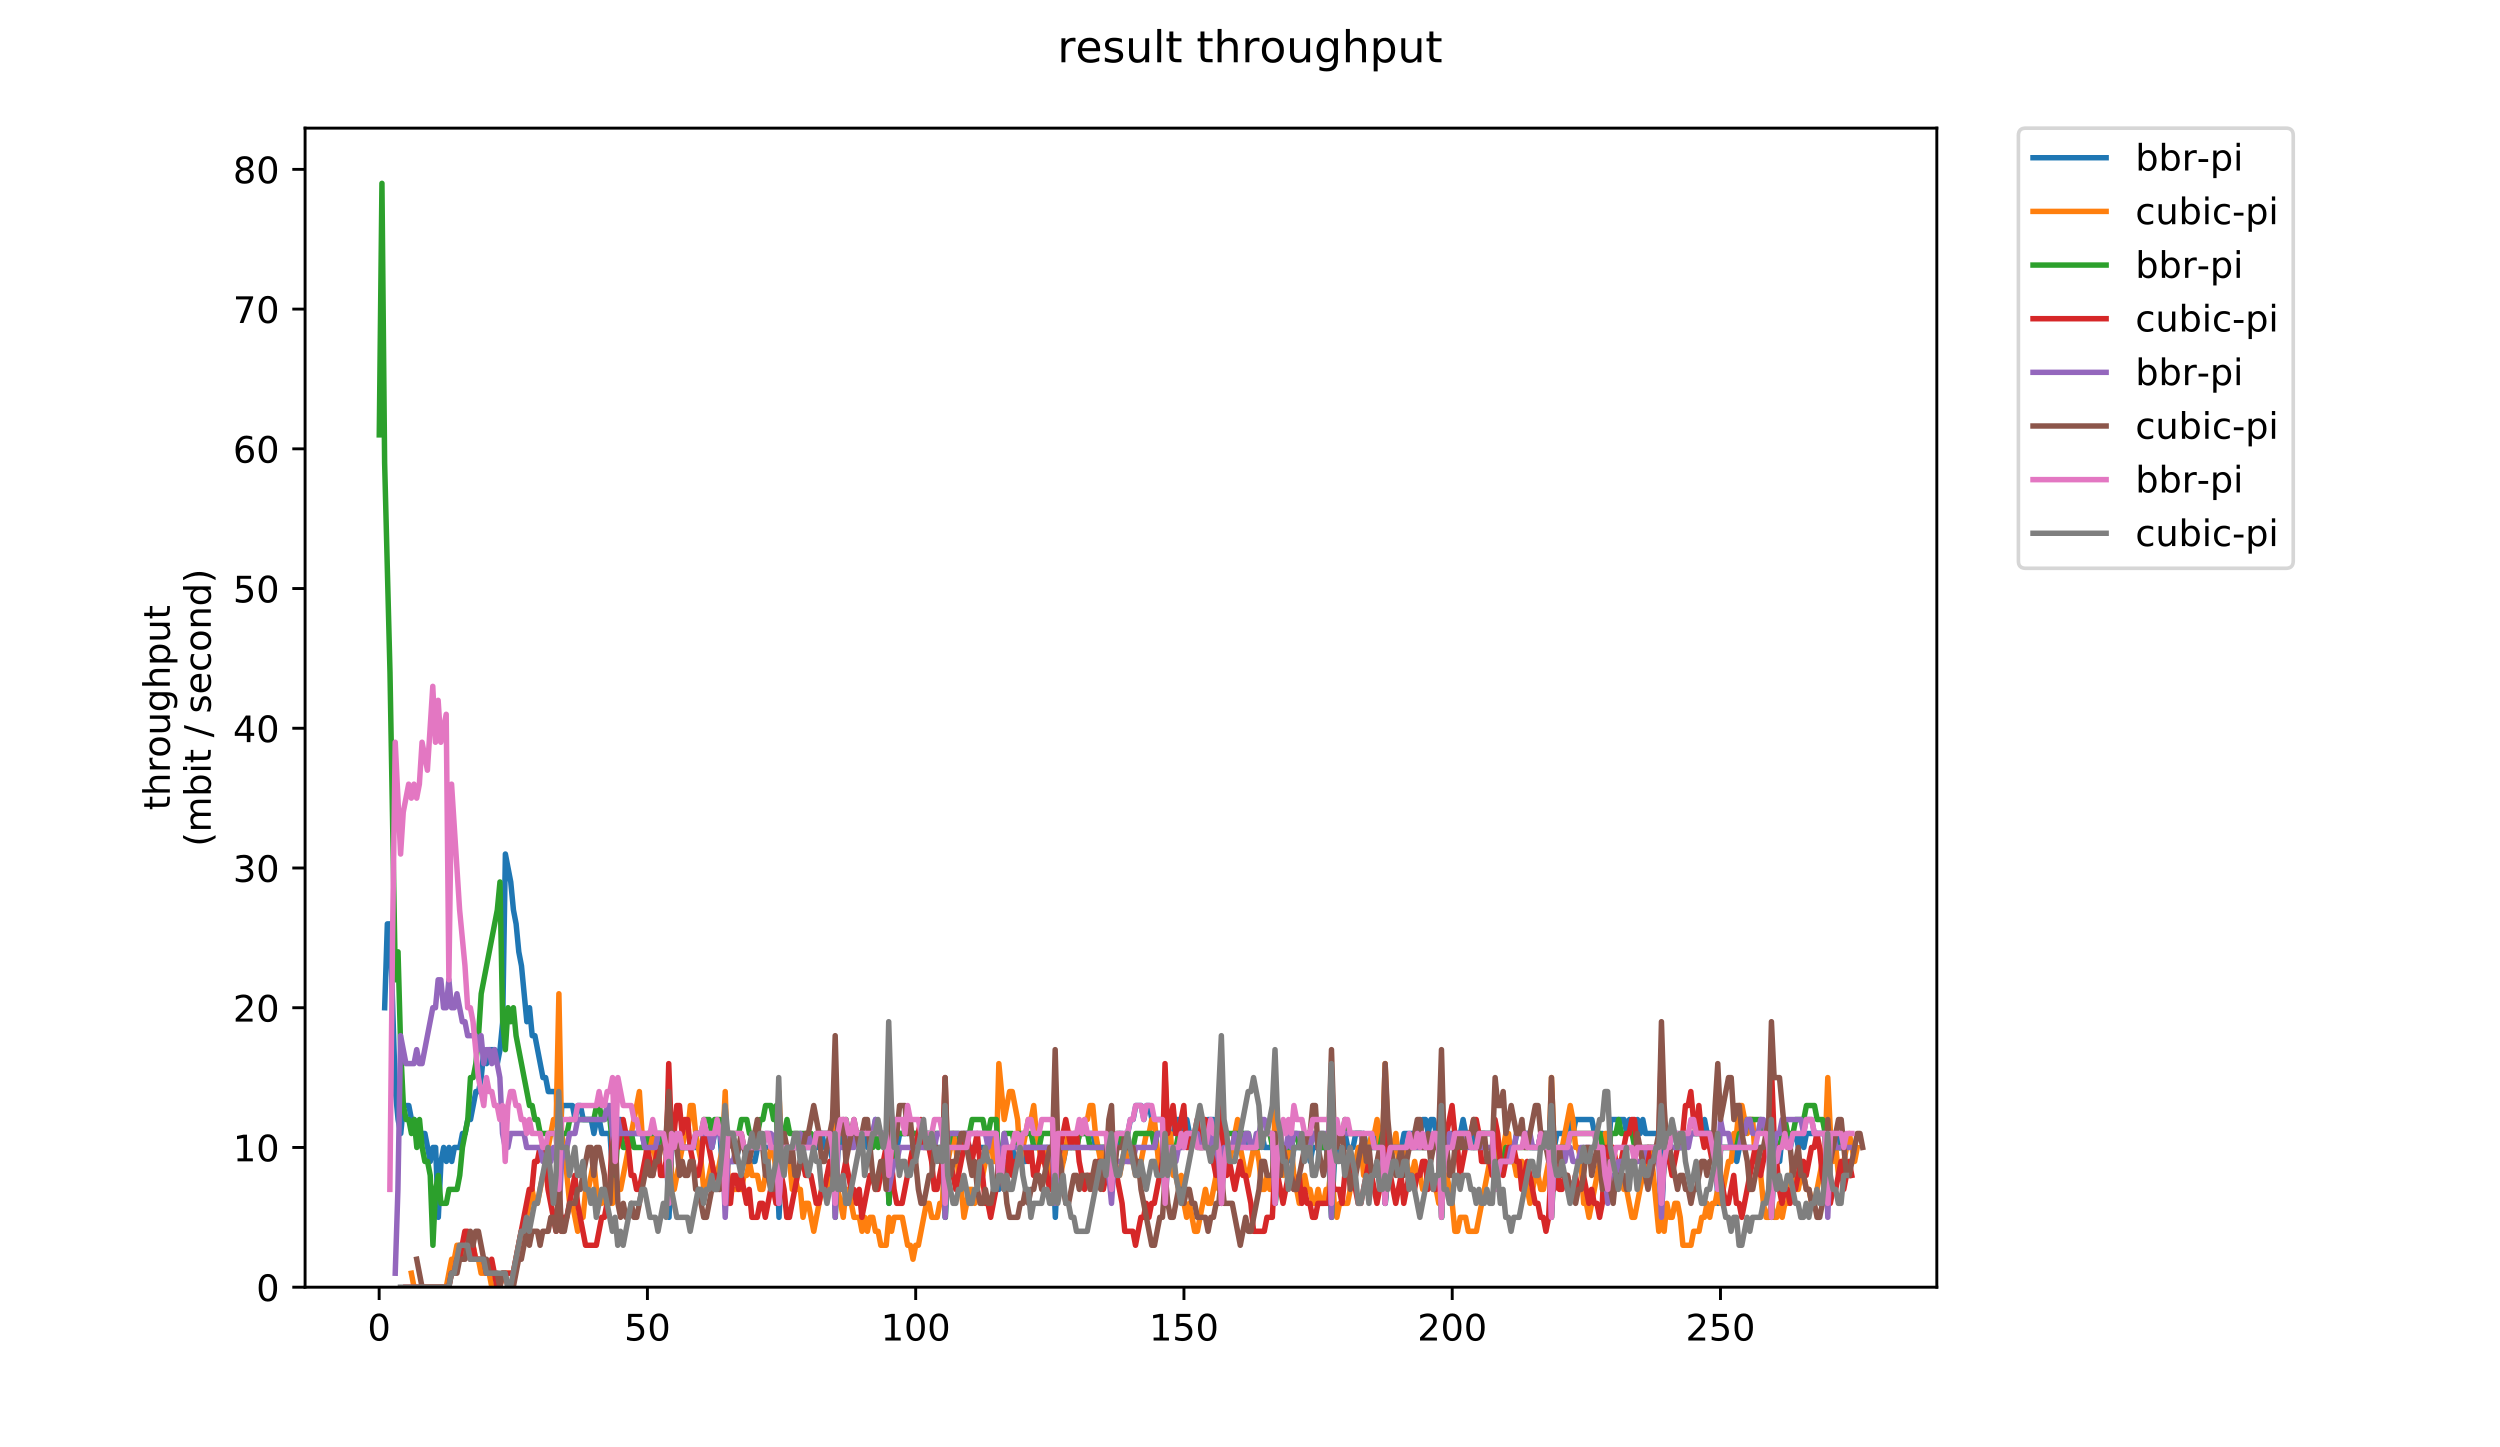 <?xml version="1.0" encoding="utf-8" standalone="no"?>
<!DOCTYPE svg PUBLIC "-//W3C//DTD SVG 1.1//EN"
  "http://www.w3.org/Graphics/SVG/1.1/DTD/svg11.dtd">
<!-- Created with matplotlib (https://matplotlib.org/) -->
<svg height="396pt" version="1.1" viewBox="0 0 684 396" width="684pt" xmlns="http://www.w3.org/2000/svg" xmlns:xlink="http://www.w3.org/1999/xlink">
 <defs>
  <style type="text/css">
*{stroke-linecap:butt;stroke-linejoin:round;}
  </style>
 </defs>
 <g id="figure_1">
  <g id="patch_1">
   <path d="M 0 396 
L 684 396 
L 684 0 
L 0 0 
z
" style="fill:#ffffff;"/>
  </g>
  <g id="axes_1">
   <g id="patch_2">
    <path d="M 83.472 352.174 
L 529.913 352.174 
L 529.913 35.062 
L 83.472 35.062 
z
" style="fill:#ffffff;"/>
   </g>
   <g id="matplotlib.axis_1">
    <g id="xtick_1">
     <g id="line2d_1">
      <defs>
       <path d="M 0 0 
L 0 3.5 
" id="m5539f75b8c" style="stroke:#000000;stroke-width:0.8;"/>
      </defs>
      <g>
       <use style="stroke:#000000;stroke-width:0.8;" x="103.737" xlink:href="#m5539f75b8c" y="352.174"/>
      </g>
     </g>
     <g id="text_1">
      <!-- 0 -->
      <defs>
       <path d="M 31.781 66.406 
Q 24.172 66.406 20.328 58.906 
Q 16.5 51.422 16.5 36.375 
Q 16.5 21.391 20.328 13.891 
Q 24.172 6.391 31.781 6.391 
Q 39.453 6.391 43.281 13.891 
Q 47.125 21.391 47.125 36.375 
Q 47.125 51.422 43.281 58.906 
Q 39.453 66.406 31.781 66.406 
z
M 31.781 74.219 
Q 44.047 74.219 50.516 64.516 
Q 56.984 54.828 56.984 36.375 
Q 56.984 17.969 50.516 8.266 
Q 44.047 -1.422 31.781 -1.422 
Q 19.531 -1.422 13.062 8.266 
Q 6.594 17.969 6.594 36.375 
Q 6.594 54.828 13.062 64.516 
Q 19.531 74.219 31.781 74.219 
z
" id="DejaVuSans-48"/>
      </defs>
      <g transform="translate(100.556 366.773)scale(0.1 -0.1)">
       <use xlink:href="#DejaVuSans-48"/>
      </g>
     </g>
    </g>
    <g id="xtick_2">
     <g id="line2d_2">
      <g>
       <use style="stroke:#000000;stroke-width:0.8;" x="177.135" xlink:href="#m5539f75b8c" y="352.174"/>
      </g>
     </g>
     <g id="text_2">
      <!-- 50 -->
      <defs>
       <path d="M 10.797 72.906 
L 49.516 72.906 
L 49.516 64.594 
L 19.828 64.594 
L 19.828 46.734 
Q 21.969 47.469 24.109 47.828 
Q 26.266 48.188 28.422 48.188 
Q 40.625 48.188 47.75 41.5 
Q 54.891 34.812 54.891 23.391 
Q 54.891 11.625 47.562 5.094 
Q 40.234 -1.422 26.906 -1.422 
Q 22.312 -1.422 17.547 -0.641 
Q 12.797 0.141 7.719 1.703 
L 7.719 11.625 
Q 12.109 9.234 16.797 8.062 
Q 21.484 6.891 26.703 6.891 
Q 35.156 6.891 40.078 11.328 
Q 45.016 15.766 45.016 23.391 
Q 45.016 31 40.078 35.438 
Q 35.156 39.891 26.703 39.891 
Q 22.75 39.891 18.812 39.016 
Q 14.891 38.141 10.797 36.281 
z
" id="DejaVuSans-53"/>
      </defs>
      <g transform="translate(170.772 366.773)scale(0.1 -0.1)">
       <use xlink:href="#DejaVuSans-53"/>
       <use x="63.623" xlink:href="#DejaVuSans-48"/>
      </g>
     </g>
    </g>
    <g id="xtick_3">
     <g id="line2d_3">
      <g>
       <use style="stroke:#000000;stroke-width:0.8;" x="250.532" xlink:href="#m5539f75b8c" y="352.174"/>
      </g>
     </g>
     <g id="text_3">
      <!-- 100 -->
      <defs>
       <path d="M 12.406 8.297 
L 28.516 8.297 
L 28.516 63.922 
L 10.984 60.406 
L 10.984 69.391 
L 28.422 72.906 
L 38.281 72.906 
L 38.281 8.297 
L 54.391 8.297 
L 54.391 0 
L 12.406 0 
z
" id="DejaVuSans-49"/>
      </defs>
      <g transform="translate(240.988 366.773)scale(0.1 -0.1)">
       <use xlink:href="#DejaVuSans-49"/>
       <use x="63.623" xlink:href="#DejaVuSans-48"/>
       <use x="127.246" xlink:href="#DejaVuSans-48"/>
      </g>
     </g>
    </g>
    <g id="xtick_4">
     <g id="line2d_4">
      <g>
       <use style="stroke:#000000;stroke-width:0.8;" x="323.929" xlink:href="#m5539f75b8c" y="352.174"/>
      </g>
     </g>
     <g id="text_4">
      <!-- 150 -->
      <g transform="translate(314.386 366.773)scale(0.1 -0.1)">
       <use xlink:href="#DejaVuSans-49"/>
       <use x="63.623" xlink:href="#DejaVuSans-53"/>
       <use x="127.246" xlink:href="#DejaVuSans-48"/>
      </g>
     </g>
    </g>
    <g id="xtick_5">
     <g id="line2d_5">
      <g>
       <use style="stroke:#000000;stroke-width:0.8;" x="397.327" xlink:href="#m5539f75b8c" y="352.174"/>
      </g>
     </g>
     <g id="text_5">
      <!-- 200 -->
      <defs>
       <path d="M 19.188 8.297 
L 53.609 8.297 
L 53.609 0 
L 7.328 0 
L 7.328 8.297 
Q 12.938 14.109 22.625 23.891 
Q 32.328 33.688 34.812 36.531 
Q 39.547 41.844 41.422 45.531 
Q 43.312 49.219 43.312 52.781 
Q 43.312 58.594 39.234 62.25 
Q 35.156 65.922 28.609 65.922 
Q 23.969 65.922 18.812 64.312 
Q 13.672 62.703 7.812 59.422 
L 7.812 69.391 
Q 13.766 71.781 18.938 73 
Q 24.125 74.219 28.422 74.219 
Q 39.75 74.219 46.484 68.547 
Q 53.219 62.891 53.219 53.422 
Q 53.219 48.922 51.531 44.891 
Q 49.859 40.875 45.406 35.406 
Q 44.188 33.984 37.641 27.219 
Q 31.109 20.453 19.188 8.297 
z
" id="DejaVuSans-50"/>
      </defs>
      <g transform="translate(387.783 366.773)scale(0.1 -0.1)">
       <use xlink:href="#DejaVuSans-50"/>
       <use x="63.623" xlink:href="#DejaVuSans-48"/>
       <use x="127.246" xlink:href="#DejaVuSans-48"/>
      </g>
     </g>
    </g>
    <g id="xtick_6">
     <g id="line2d_6">
      <g>
       <use style="stroke:#000000;stroke-width:0.8;" x="470.724" xlink:href="#m5539f75b8c" y="352.174"/>
      </g>
     </g>
     <g id="text_6">
      <!-- 250 -->
      <g transform="translate(461.18 366.773)scale(0.1 -0.1)">
       <use xlink:href="#DejaVuSans-50"/>
       <use x="63.623" xlink:href="#DejaVuSans-53"/>
       <use x="127.246" xlink:href="#DejaVuSans-48"/>
      </g>
     </g>
    </g>
   </g>
   <g id="matplotlib.axis_2">
    <g id="ytick_1">
     <g id="line2d_7">
      <defs>
       <path d="M 0 0 
L -3.5 0 
" id="mfe556b3009" style="stroke:#000000;stroke-width:0.8;"/>
      </defs>
      <g>
       <use style="stroke:#000000;stroke-width:0.8;" x="83.472" xlink:href="#mfe556b3009" y="352.174"/>
      </g>
     </g>
     <g id="text_7">
      <!-- 0 -->
      <g transform="translate(70.11 355.973)scale(0.1 -0.1)">
       <use xlink:href="#DejaVuSans-48"/>
      </g>
     </g>
    </g>
    <g id="ytick_2">
     <g id="line2d_8">
      <g>
       <use style="stroke:#000000;stroke-width:0.8;" x="83.472" xlink:href="#mfe556b3009" y="313.945"/>
      </g>
     </g>
     <g id="text_8">
      <!-- 10 -->
      <g transform="translate(63.747 317.744)scale(0.1 -0.1)">
       <use xlink:href="#DejaVuSans-49"/>
       <use x="63.623" xlink:href="#DejaVuSans-48"/>
      </g>
     </g>
    </g>
    <g id="ytick_3">
     <g id="line2d_9">
      <g>
       <use style="stroke:#000000;stroke-width:0.8;" x="83.472" xlink:href="#mfe556b3009" y="275.716"/>
      </g>
     </g>
     <g id="text_9">
      <!-- 20 -->
      <g transform="translate(63.747 279.515)scale(0.1 -0.1)">
       <use xlink:href="#DejaVuSans-50"/>
       <use x="63.623" xlink:href="#DejaVuSans-48"/>
      </g>
     </g>
    </g>
    <g id="ytick_4">
     <g id="line2d_10">
      <g>
       <use style="stroke:#000000;stroke-width:0.8;" x="83.472" xlink:href="#mfe556b3009" y="237.486"/>
      </g>
     </g>
     <g id="text_10">
      <!-- 30 -->
      <defs>
       <path d="M 40.578 39.312 
Q 47.656 37.797 51.625 33 
Q 55.609 28.219 55.609 21.188 
Q 55.609 10.406 48.188 4.484 
Q 40.766 -1.422 27.094 -1.422 
Q 22.516 -1.422 17.656 -0.516 
Q 12.797 0.391 7.625 2.203 
L 7.625 11.719 
Q 11.719 9.328 16.594 8.109 
Q 21.484 6.891 26.812 6.891 
Q 36.078 6.891 40.938 10.547 
Q 45.797 14.203 45.797 21.188 
Q 45.797 27.641 41.281 31.266 
Q 36.766 34.906 28.719 34.906 
L 20.219 34.906 
L 20.219 43.016 
L 29.109 43.016 
Q 36.375 43.016 40.234 45.922 
Q 44.094 48.828 44.094 54.297 
Q 44.094 59.906 40.109 62.906 
Q 36.141 65.922 28.719 65.922 
Q 24.656 65.922 20.016 65.031 
Q 15.375 64.156 9.812 62.312 
L 9.812 71.094 
Q 15.438 72.656 20.344 73.438 
Q 25.25 74.219 29.594 74.219 
Q 40.828 74.219 47.359 69.109 
Q 53.906 64.016 53.906 55.328 
Q 53.906 49.266 50.438 45.094 
Q 46.969 40.922 40.578 39.312 
z
" id="DejaVuSans-51"/>
      </defs>
      <g transform="translate(63.747 241.286)scale(0.1 -0.1)">
       <use xlink:href="#DejaVuSans-51"/>
       <use x="63.623" xlink:href="#DejaVuSans-48"/>
      </g>
     </g>
    </g>
    <g id="ytick_5">
     <g id="line2d_11">
      <g>
       <use style="stroke:#000000;stroke-width:0.8;" x="83.472" xlink:href="#mfe556b3009" y="199.257"/>
      </g>
     </g>
     <g id="text_11">
      <!-- 40 -->
      <defs>
       <path d="M 37.797 64.312 
L 12.891 25.391 
L 37.797 25.391 
z
M 35.203 72.906 
L 47.609 72.906 
L 47.609 25.391 
L 58.016 25.391 
L 58.016 17.188 
L 47.609 17.188 
L 47.609 0 
L 37.797 0 
L 37.797 17.188 
L 4.891 17.188 
L 4.891 26.703 
z
" id="DejaVuSans-52"/>
      </defs>
      <g transform="translate(63.747 203.056)scale(0.1 -0.1)">
       <use xlink:href="#DejaVuSans-52"/>
       <use x="63.623" xlink:href="#DejaVuSans-48"/>
      </g>
     </g>
    </g>
    <g id="ytick_6">
     <g id="line2d_12">
      <g>
       <use style="stroke:#000000;stroke-width:0.8;" x="83.472" xlink:href="#mfe556b3009" y="161.028"/>
      </g>
     </g>
     <g id="text_12">
      <!-- 50 -->
      <g transform="translate(63.747 164.827)scale(0.1 -0.1)">
       <use xlink:href="#DejaVuSans-53"/>
       <use x="63.623" xlink:href="#DejaVuSans-48"/>
      </g>
     </g>
    </g>
    <g id="ytick_7">
     <g id="line2d_13">
      <g>
       <use style="stroke:#000000;stroke-width:0.8;" x="83.472" xlink:href="#mfe556b3009" y="122.799"/>
      </g>
     </g>
     <g id="text_13">
      <!-- 60 -->
      <defs>
       <path d="M 33.016 40.375 
Q 26.375 40.375 22.484 35.828 
Q 18.609 31.297 18.609 23.391 
Q 18.609 15.531 22.484 10.953 
Q 26.375 6.391 33.016 6.391 
Q 39.656 6.391 43.531 10.953 
Q 47.406 15.531 47.406 23.391 
Q 47.406 31.297 43.531 35.828 
Q 39.656 40.375 33.016 40.375 
z
M 52.594 71.297 
L 52.594 62.312 
Q 48.875 64.062 45.094 64.984 
Q 41.312 65.922 37.594 65.922 
Q 27.828 65.922 22.672 59.328 
Q 17.531 52.734 16.797 39.406 
Q 19.672 43.656 24.016 45.922 
Q 28.375 48.188 33.594 48.188 
Q 44.578 48.188 50.953 41.516 
Q 57.328 34.859 57.328 23.391 
Q 57.328 12.156 50.688 5.359 
Q 44.047 -1.422 33.016 -1.422 
Q 20.359 -1.422 13.672 8.266 
Q 6.984 17.969 6.984 36.375 
Q 6.984 53.656 15.188 63.938 
Q 23.391 74.219 37.203 74.219 
Q 40.922 74.219 44.703 73.484 
Q 48.484 72.75 52.594 71.297 
z
" id="DejaVuSans-54"/>
      </defs>
      <g transform="translate(63.747 126.598)scale(0.1 -0.1)">
       <use xlink:href="#DejaVuSans-54"/>
       <use x="63.623" xlink:href="#DejaVuSans-48"/>
      </g>
     </g>
    </g>
    <g id="ytick_8">
     <g id="line2d_14">
      <g>
       <use style="stroke:#000000;stroke-width:0.8;" x="83.472" xlink:href="#mfe556b3009" y="84.569"/>
      </g>
     </g>
     <g id="text_14">
      <!-- 70 -->
      <defs>
       <path d="M 8.203 72.906 
L 55.078 72.906 
L 55.078 68.703 
L 28.609 0 
L 18.312 0 
L 43.219 64.594 
L 8.203 64.594 
z
" id="DejaVuSans-55"/>
      </defs>
      <g transform="translate(63.747 88.369)scale(0.1 -0.1)">
       <use xlink:href="#DejaVuSans-55"/>
       <use x="63.623" xlink:href="#DejaVuSans-48"/>
      </g>
     </g>
    </g>
    <g id="ytick_9">
     <g id="line2d_15">
      <g>
       <use style="stroke:#000000;stroke-width:0.8;" x="83.472" xlink:href="#mfe556b3009" y="46.34"/>
      </g>
     </g>
     <g id="text_15">
      <!-- 80 -->
      <defs>
       <path d="M 31.781 34.625 
Q 24.75 34.625 20.719 30.859 
Q 16.703 27.094 16.703 20.516 
Q 16.703 13.922 20.719 10.156 
Q 24.75 6.391 31.781 6.391 
Q 38.812 6.391 42.859 10.172 
Q 46.922 13.969 46.922 20.516 
Q 46.922 27.094 42.891 30.859 
Q 38.875 34.625 31.781 34.625 
z
M 21.922 38.812 
Q 15.578 40.375 12.031 44.719 
Q 8.5 49.078 8.5 55.328 
Q 8.5 64.062 14.719 69.141 
Q 20.953 74.219 31.781 74.219 
Q 42.672 74.219 48.875 69.141 
Q 55.078 64.062 55.078 55.328 
Q 55.078 49.078 51.531 44.719 
Q 48 40.375 41.703 38.812 
Q 48.828 37.156 52.797 32.312 
Q 56.781 27.484 56.781 20.516 
Q 56.781 9.906 50.312 4.234 
Q 43.844 -1.422 31.781 -1.422 
Q 19.734 -1.422 13.25 4.234 
Q 6.781 9.906 6.781 20.516 
Q 6.781 27.484 10.781 32.312 
Q 14.797 37.156 21.922 38.812 
z
M 18.312 54.391 
Q 18.312 48.734 21.844 45.562 
Q 25.391 42.391 31.781 42.391 
Q 38.141 42.391 41.719 45.562 
Q 45.312 48.734 45.312 54.391 
Q 45.312 60.062 41.719 63.234 
Q 38.141 66.406 31.781 66.406 
Q 25.391 66.406 21.844 63.234 
Q 18.312 60.062 18.312 54.391 
z
" id="DejaVuSans-56"/>
      </defs>
      <g transform="translate(63.747 50.139)scale(0.1 -0.1)">
       <use xlink:href="#DejaVuSans-56"/>
       <use x="63.623" xlink:href="#DejaVuSans-48"/>
      </g>
     </g>
    </g>
    <g id="text_16">
     <!-- throughput -->
     <defs>
      <path d="M 18.312 70.219 
L 18.312 54.688 
L 36.812 54.688 
L 36.812 47.703 
L 18.312 47.703 
L 18.312 18.016 
Q 18.312 11.328 20.141 9.422 
Q 21.969 7.516 27.594 7.516 
L 36.812 7.516 
L 36.812 0 
L 27.594 0 
Q 17.188 0 13.234 3.875 
Q 9.281 7.766 9.281 18.016 
L 9.281 47.703 
L 2.688 47.703 
L 2.688 54.688 
L 9.281 54.688 
L 9.281 70.219 
z
" id="DejaVuSans-116"/>
      <path d="M 54.891 33.016 
L 54.891 0 
L 45.906 0 
L 45.906 32.719 
Q 45.906 40.484 42.875 44.328 
Q 39.844 48.188 33.797 48.188 
Q 26.516 48.188 22.312 43.547 
Q 18.109 38.922 18.109 30.906 
L 18.109 0 
L 9.078 0 
L 9.078 75.984 
L 18.109 75.984 
L 18.109 46.188 
Q 21.344 51.125 25.703 53.562 
Q 30.078 56 35.797 56 
Q 45.219 56 50.047 50.172 
Q 54.891 44.344 54.891 33.016 
z
" id="DejaVuSans-104"/>
      <path d="M 41.109 46.297 
Q 39.594 47.172 37.812 47.578 
Q 36.031 48 33.891 48 
Q 26.266 48 22.188 43.047 
Q 18.109 38.094 18.109 28.812 
L 18.109 0 
L 9.078 0 
L 9.078 54.688 
L 18.109 54.688 
L 18.109 46.188 
Q 20.953 51.172 25.484 53.578 
Q 30.031 56 36.531 56 
Q 37.453 56 38.578 55.875 
Q 39.703 55.766 41.062 55.516 
z
" id="DejaVuSans-114"/>
      <path d="M 30.609 48.391 
Q 23.391 48.391 19.188 42.75 
Q 14.984 37.109 14.984 27.297 
Q 14.984 17.484 19.156 11.844 
Q 23.344 6.203 30.609 6.203 
Q 37.797 6.203 41.984 11.859 
Q 46.188 17.531 46.188 27.297 
Q 46.188 37.016 41.984 42.703 
Q 37.797 48.391 30.609 48.391 
z
M 30.609 56 
Q 42.328 56 49.016 48.375 
Q 55.719 40.766 55.719 27.297 
Q 55.719 13.875 49.016 6.219 
Q 42.328 -1.422 30.609 -1.422 
Q 18.844 -1.422 12.172 6.219 
Q 5.516 13.875 5.516 27.297 
Q 5.516 40.766 12.172 48.375 
Q 18.844 56 30.609 56 
z
" id="DejaVuSans-111"/>
      <path d="M 8.5 21.578 
L 8.5 54.688 
L 17.484 54.688 
L 17.484 21.922 
Q 17.484 14.156 20.5 10.266 
Q 23.531 6.391 29.594 6.391 
Q 36.859 6.391 41.078 11.031 
Q 45.312 15.672 45.312 23.688 
L 45.312 54.688 
L 54.297 54.688 
L 54.297 0 
L 45.312 0 
L 45.312 8.406 
Q 42.047 3.422 37.719 1 
Q 33.406 -1.422 27.688 -1.422 
Q 18.266 -1.422 13.375 4.438 
Q 8.5 10.297 8.5 21.578 
z
M 31.109 56 
z
" id="DejaVuSans-117"/>
      <path d="M 45.406 27.984 
Q 45.406 37.75 41.375 43.109 
Q 37.359 48.484 30.078 48.484 
Q 22.859 48.484 18.828 43.109 
Q 14.797 37.75 14.797 27.984 
Q 14.797 18.266 18.828 12.891 
Q 22.859 7.516 30.078 7.516 
Q 37.359 7.516 41.375 12.891 
Q 45.406 18.266 45.406 27.984 
z
M 54.391 6.781 
Q 54.391 -7.172 48.188 -13.984 
Q 42 -20.797 29.203 -20.797 
Q 24.469 -20.797 20.266 -20.094 
Q 16.062 -19.391 12.109 -17.922 
L 12.109 -9.188 
Q 16.062 -11.328 19.922 -12.344 
Q 23.781 -13.375 27.781 -13.375 
Q 36.625 -13.375 41.016 -8.766 
Q 45.406 -4.156 45.406 5.172 
L 45.406 9.625 
Q 42.625 4.781 38.281 2.391 
Q 33.938 0 27.875 0 
Q 17.828 0 11.672 7.656 
Q 5.516 15.328 5.516 27.984 
Q 5.516 40.672 11.672 48.328 
Q 17.828 56 27.875 56 
Q 33.938 56 38.281 53.609 
Q 42.625 51.219 45.406 46.391 
L 45.406 54.688 
L 54.391 54.688 
z
" id="DejaVuSans-103"/>
      <path d="M 18.109 8.203 
L 18.109 -20.797 
L 9.078 -20.797 
L 9.078 54.688 
L 18.109 54.688 
L 18.109 46.391 
Q 20.953 51.266 25.266 53.625 
Q 29.594 56 35.594 56 
Q 45.562 56 51.781 48.094 
Q 58.016 40.188 58.016 27.297 
Q 58.016 14.406 51.781 6.484 
Q 45.562 -1.422 35.594 -1.422 
Q 29.594 -1.422 25.266 0.953 
Q 20.953 3.328 18.109 8.203 
z
M 48.688 27.297 
Q 48.688 37.203 44.609 42.844 
Q 40.531 48.484 33.406 48.484 
Q 26.266 48.484 22.188 42.844 
Q 18.109 37.203 18.109 27.297 
Q 18.109 17.391 22.188 11.75 
Q 26.266 6.109 33.406 6.109 
Q 40.531 6.109 44.609 11.75 
Q 48.688 17.391 48.688 27.297 
z
" id="DejaVuSans-112"/>
     </defs>
     <g transform="translate(46.47 221.675)rotate(-90)scale(0.1 -0.1)">
      <use xlink:href="#DejaVuSans-116"/>
      <use x="39.209" xlink:href="#DejaVuSans-104"/>
      <use x="102.588" xlink:href="#DejaVuSans-114"/>
      <use x="143.67" xlink:href="#DejaVuSans-111"/>
      <use x="204.852" xlink:href="#DejaVuSans-117"/>
      <use x="268.23" xlink:href="#DejaVuSans-103"/>
      <use x="331.707" xlink:href="#DejaVuSans-104"/>
      <use x="395.086" xlink:href="#DejaVuSans-112"/>
      <use x="458.562" xlink:href="#DejaVuSans-117"/>
      <use x="521.941" xlink:href="#DejaVuSans-116"/>
     </g>
     <!-- (mbit / second) -->
     <defs>
      <path d="M 31 75.875 
Q 24.469 64.656 21.281 53.656 
Q 18.109 42.672 18.109 31.391 
Q 18.109 20.125 21.312 9.062 
Q 24.516 -2 31 -13.188 
L 23.188 -13.188 
Q 15.875 -1.703 12.234 9.375 
Q 8.594 20.453 8.594 31.391 
Q 8.594 42.281 12.203 53.312 
Q 15.828 64.359 23.188 75.875 
z
" id="DejaVuSans-40"/>
      <path d="M 52 44.188 
Q 55.375 50.25 60.062 53.125 
Q 64.75 56 71.094 56 
Q 79.641 56 84.281 50.016 
Q 88.922 44.047 88.922 33.016 
L 88.922 0 
L 79.891 0 
L 79.891 32.719 
Q 79.891 40.578 77.094 44.375 
Q 74.312 48.188 68.609 48.188 
Q 61.625 48.188 57.562 43.547 
Q 53.516 38.922 53.516 30.906 
L 53.516 0 
L 44.484 0 
L 44.484 32.719 
Q 44.484 40.625 41.703 44.406 
Q 38.922 48.188 33.109 48.188 
Q 26.219 48.188 22.156 43.531 
Q 18.109 38.875 18.109 30.906 
L 18.109 0 
L 9.078 0 
L 9.078 54.688 
L 18.109 54.688 
L 18.109 46.188 
Q 21.188 51.219 25.484 53.609 
Q 29.781 56 35.688 56 
Q 41.656 56 45.828 52.969 
Q 50 49.953 52 44.188 
z
" id="DejaVuSans-109"/>
      <path d="M 48.688 27.297 
Q 48.688 37.203 44.609 42.844 
Q 40.531 48.484 33.406 48.484 
Q 26.266 48.484 22.188 42.844 
Q 18.109 37.203 18.109 27.297 
Q 18.109 17.391 22.188 11.75 
Q 26.266 6.109 33.406 6.109 
Q 40.531 6.109 44.609 11.75 
Q 48.688 17.391 48.688 27.297 
z
M 18.109 46.391 
Q 20.953 51.266 25.266 53.625 
Q 29.594 56 35.594 56 
Q 45.562 56 51.781 48.094 
Q 58.016 40.188 58.016 27.297 
Q 58.016 14.406 51.781 6.484 
Q 45.562 -1.422 35.594 -1.422 
Q 29.594 -1.422 25.266 0.953 
Q 20.953 3.328 18.109 8.203 
L 18.109 0 
L 9.078 0 
L 9.078 75.984 
L 18.109 75.984 
z
" id="DejaVuSans-98"/>
      <path d="M 9.422 54.688 
L 18.406 54.688 
L 18.406 0 
L 9.422 0 
z
M 9.422 75.984 
L 18.406 75.984 
L 18.406 64.594 
L 9.422 64.594 
z
" id="DejaVuSans-105"/>
      <path id="DejaVuSans-32"/>
      <path d="M 25.391 72.906 
L 33.688 72.906 
L 8.297 -9.281 
L 0 -9.281 
z
" id="DejaVuSans-47"/>
      <path d="M 44.281 53.078 
L 44.281 44.578 
Q 40.484 46.531 36.375 47.5 
Q 32.281 48.484 27.875 48.484 
Q 21.188 48.484 17.844 46.438 
Q 14.5 44.391 14.5 40.281 
Q 14.5 37.156 16.891 35.375 
Q 19.281 33.594 26.516 31.984 
L 29.594 31.297 
Q 39.156 29.25 43.188 25.516 
Q 47.219 21.781 47.219 15.094 
Q 47.219 7.469 41.188 3.016 
Q 35.156 -1.422 24.609 -1.422 
Q 20.219 -1.422 15.453 -0.562 
Q 10.688 0.297 5.422 2 
L 5.422 11.281 
Q 10.406 8.688 15.234 7.391 
Q 20.062 6.109 24.812 6.109 
Q 31.156 6.109 34.562 8.281 
Q 37.984 10.453 37.984 14.406 
Q 37.984 18.062 35.516 20.016 
Q 33.062 21.969 24.703 23.781 
L 21.578 24.516 
Q 13.234 26.266 9.516 29.906 
Q 5.812 33.547 5.812 39.891 
Q 5.812 47.609 11.281 51.797 
Q 16.75 56 26.812 56 
Q 31.781 56 36.172 55.266 
Q 40.578 54.547 44.281 53.078 
z
" id="DejaVuSans-115"/>
      <path d="M 56.203 29.594 
L 56.203 25.203 
L 14.891 25.203 
Q 15.484 15.922 20.484 11.062 
Q 25.484 6.203 34.422 6.203 
Q 39.594 6.203 44.453 7.469 
Q 49.312 8.734 54.109 11.281 
L 54.109 2.781 
Q 49.266 0.734 44.188 -0.344 
Q 39.109 -1.422 33.891 -1.422 
Q 20.797 -1.422 13.156 6.188 
Q 5.516 13.812 5.516 26.812 
Q 5.516 40.234 12.766 48.109 
Q 20.016 56 32.328 56 
Q 43.359 56 49.781 48.891 
Q 56.203 41.797 56.203 29.594 
z
M 47.219 32.234 
Q 47.125 39.594 43.094 43.984 
Q 39.062 48.391 32.422 48.391 
Q 24.906 48.391 20.391 44.141 
Q 15.875 39.891 15.188 32.172 
z
" id="DejaVuSans-101"/>
      <path d="M 48.781 52.594 
L 48.781 44.188 
Q 44.969 46.297 41.141 47.344 
Q 37.312 48.391 33.406 48.391 
Q 24.656 48.391 19.812 42.844 
Q 14.984 37.312 14.984 27.297 
Q 14.984 17.281 19.812 11.734 
Q 24.656 6.203 33.406 6.203 
Q 37.312 6.203 41.141 7.25 
Q 44.969 8.297 48.781 10.406 
L 48.781 2.094 
Q 45.016 0.344 40.984 -0.531 
Q 36.969 -1.422 32.422 -1.422 
Q 20.062 -1.422 12.781 6.344 
Q 5.516 14.109 5.516 27.297 
Q 5.516 40.672 12.859 48.328 
Q 20.219 56 33.016 56 
Q 37.156 56 41.109 55.141 
Q 45.062 54.297 48.781 52.594 
z
" id="DejaVuSans-99"/>
      <path d="M 54.891 33.016 
L 54.891 0 
L 45.906 0 
L 45.906 32.719 
Q 45.906 40.484 42.875 44.328 
Q 39.844 48.188 33.797 48.188 
Q 26.516 48.188 22.312 43.547 
Q 18.109 38.922 18.109 30.906 
L 18.109 0 
L 9.078 0 
L 9.078 54.688 
L 18.109 54.688 
L 18.109 46.188 
Q 21.344 51.125 25.703 53.562 
Q 30.078 56 35.797 56 
Q 45.219 56 50.047 50.172 
Q 54.891 44.344 54.891 33.016 
z
" id="DejaVuSans-110"/>
      <path d="M 45.406 46.391 
L 45.406 75.984 
L 54.391 75.984 
L 54.391 0 
L 45.406 0 
L 45.406 8.203 
Q 42.578 3.328 38.25 0.953 
Q 33.938 -1.422 27.875 -1.422 
Q 17.969 -1.422 11.734 6.484 
Q 5.516 14.406 5.516 27.297 
Q 5.516 40.188 11.734 48.094 
Q 17.969 56 27.875 56 
Q 33.938 56 38.25 53.625 
Q 42.578 51.266 45.406 46.391 
z
M 14.797 27.297 
Q 14.797 17.391 18.875 11.75 
Q 22.953 6.109 30.078 6.109 
Q 37.203 6.109 41.297 11.75 
Q 45.406 17.391 45.406 27.297 
Q 45.406 37.203 41.297 42.844 
Q 37.203 48.484 30.078 48.484 
Q 22.953 48.484 18.875 42.844 
Q 14.797 37.203 14.797 27.297 
z
" id="DejaVuSans-100"/>
      <path d="M 8.016 75.875 
L 15.828 75.875 
Q 23.141 64.359 26.781 53.312 
Q 30.422 42.281 30.422 31.391 
Q 30.422 20.453 26.781 9.375 
Q 23.141 -1.703 15.828 -13.188 
L 8.016 -13.188 
Q 14.5 -2 17.703 9.062 
Q 20.906 20.125 20.906 31.391 
Q 20.906 42.672 17.703 53.656 
Q 14.5 64.656 8.016 75.875 
z
" id="DejaVuSans-41"/>
     </defs>
     <g transform="translate(57.668 231.609)rotate(-90)scale(0.1 -0.1)">
      <use xlink:href="#DejaVuSans-40"/>
      <use x="39.014" xlink:href="#DejaVuSans-109"/>
      <use x="136.426" xlink:href="#DejaVuSans-98"/>
      <use x="199.902" xlink:href="#DejaVuSans-105"/>
      <use x="227.686" xlink:href="#DejaVuSans-116"/>
      <use x="266.895" xlink:href="#DejaVuSans-32"/>
      <use x="298.682" xlink:href="#DejaVuSans-47"/>
      <use x="332.373" xlink:href="#DejaVuSans-32"/>
      <use x="364.16" xlink:href="#DejaVuSans-115"/>
      <use x="416.26" xlink:href="#DejaVuSans-101"/>
      <use x="477.783" xlink:href="#DejaVuSans-99"/>
      <use x="532.764" xlink:href="#DejaVuSans-111"/>
      <use x="593.945" xlink:href="#DejaVuSans-110"/>
      <use x="657.324" xlink:href="#DejaVuSans-100"/>
      <use x="720.801" xlink:href="#DejaVuSans-41"/>
     </g>
    </g>
   </g>
   <g id="line2d_16">
    <path clip-path="url(#pb41bce597d)" d="M 105.243 275.716 
L 105.977 252.778 
L 106.711 252.778 
L 108.179 298.653 
L 108.913 306.299 
L 109.647 310.122 
L 110.381 302.476 
L 111.849 302.476 
L 112.583 306.299 
L 113.317 306.299 
L 114.051 310.122 
L 116.253 310.122 
L 117.721 317.768 
L 118.455 313.945 
L 119.189 313.945 
L 119.923 333.06 
L 120.657 317.768 
L 121.391 313.945 
L 122.125 317.768 
L 122.859 313.945 
L 123.593 317.768 
L 124.327 313.945 
L 125.795 313.945 
L 126.529 310.122 
L 127.263 310.122 
L 127.997 306.299 
L 128.73 306.299 
L 130.198 298.653 
L 130.932 298.653 
L 131.666 294.83 
L 132.4 287.184 
L 133.134 291.007 
L 133.868 287.184 
L 135.336 287.184 
L 136.07 291.007 
L 136.804 287.184 
L 137.538 279.539 
L 138.272 233.663 
L 139.74 241.309 
L 140.474 248.955 
L 141.208 252.778 
L 141.942 260.424 
L 142.676 264.247 
L 144.144 279.539 
L 144.878 275.716 
L 145.612 283.362 
L 146.346 283.362 
L 148.548 294.83 
L 149.282 294.83 
L 150.016 298.653 
L 152.218 298.653 
L 152.952 321.591 
L 153.686 302.476 
L 156.621 302.476 
L 157.355 306.299 
L 158.089 302.476 
L 158.823 302.476 
L 159.557 306.299 
L 161.759 306.299 
L 162.493 310.122 
L 163.227 306.299 
L 163.961 306.299 
L 164.695 310.122 
L 166.897 310.122 
L 167.631 321.591 
L 169.099 306.299 
L 169.833 306.299 
L 170.567 310.122 
L 175.705 310.122 
L 176.439 313.945 
L 177.173 313.945 
L 177.907 310.122 
L 179.375 310.122 
L 180.109 313.945 
L 182.311 313.945 
L 183.045 333.06 
L 183.778 313.945 
L 191.852 313.945 
L 192.586 310.122 
L 194.054 310.122 
L 194.788 313.945 
L 195.522 310.122 
L 196.99 310.122 
L 197.724 321.591 
L 198.458 325.414 
L 199.192 317.768 
L 201.394 317.768 
L 202.128 313.945 
L 204.33 313.945 
L 205.064 317.768 
L 206.532 317.768 
L 207.266 313.945 
L 212.403 313.945 
L 213.137 333.06 
L 213.871 317.768 
L 214.605 317.768 
L 215.339 313.945 
L 224.147 313.945 
L 224.881 310.122 
L 225.615 313.945 
L 227.083 313.945 
L 227.817 317.768 
L 228.551 329.237 
L 229.285 313.945 
L 230.019 310.122 
L 230.753 313.945 
L 231.487 313.945 
L 232.221 310.122 
L 236.625 310.122 
L 237.359 313.945 
L 238.093 310.122 
L 238.827 310.122 
L 239.56 306.299 
L 240.294 310.122 
L 242.496 310.122 
L 243.23 329.237 
L 243.964 317.768 
L 244.698 313.945 
L 245.432 313.945 
L 246.166 310.122 
L 254.24 310.122 
L 254.974 313.945 
L 257.91 313.945 
L 258.644 333.06 
L 259.378 313.945 
L 271.121 313.945 
L 271.855 310.122 
L 272.589 310.122 
L 273.323 325.414 
L 274.057 317.768 
L 276.259 317.768 
L 276.993 313.945 
L 277.727 317.768 
L 278.461 317.768 
L 279.195 313.945 
L 279.929 317.768 
L 280.663 317.768 
L 281.397 313.945 
L 288.003 313.945 
L 288.737 333.06 
L 289.471 317.768 
L 290.939 317.768 
L 291.673 313.945 
L 294.609 313.945 
L 295.342 310.122 
L 299.012 310.122 
L 299.746 313.945 
L 302.682 313.945 
L 303.416 321.591 
L 304.15 325.414 
L 304.884 317.768 
L 306.352 310.122 
L 307.086 310.122 
L 307.82 313.945 
L 309.288 306.299 
L 310.022 306.299 
L 310.756 302.476 
L 312.224 302.476 
L 312.958 306.299 
L 313.692 302.476 
L 314.426 302.476 
L 315.16 306.299 
L 318.096 306.299 
L 318.83 329.237 
L 319.564 310.122 
L 321.032 310.122 
L 321.766 306.299 
L 322.5 306.299 
L 323.233 310.122 
L 323.967 310.122 
L 324.701 306.299 
L 325.435 310.122 
L 329.839 310.122 
L 330.573 306.299 
L 332.041 306.299 
L 333.509 313.945 
L 334.243 325.414 
L 334.977 313.945 
L 337.179 313.945 
L 337.913 310.122 
L 338.647 313.945 
L 339.381 313.945 
L 340.115 310.122 
L 340.849 313.945 
L 344.519 313.945 
L 345.253 310.122 
L 345.987 313.945 
L 348.189 313.945 
L 348.923 329.237 
L 349.657 317.768 
L 351.124 317.768 
L 351.858 313.945 
L 352.592 313.945 
L 353.326 317.768 
L 354.06 313.945 
L 357.73 313.945 
L 358.464 317.768 
L 359.198 313.945 
L 362.868 313.945 
L 363.602 317.768 
L 364.336 333.06 
L 365.07 317.768 
L 365.804 313.945 
L 366.538 313.945 
L 367.272 317.768 
L 368.006 310.122 
L 368.74 313.945 
L 370.208 313.945 
L 370.942 310.122 
L 373.144 310.122 
L 373.878 313.945 
L 375.346 313.945 
L 376.08 310.122 
L 376.814 313.945 
L 378.282 313.945 
L 379.015 329.237 
L 379.749 321.591 
L 381.217 313.945 
L 383.419 313.945 
L 384.153 310.122 
L 388.557 310.122 
L 389.291 306.299 
L 390.025 306.299 
L 390.759 310.122 
L 391.493 306.299 
L 392.227 306.299 
L 392.961 310.122 
L 393.695 310.122 
L 394.429 333.06 
L 395.163 310.122 
L 395.897 313.945 
L 396.631 310.122 
L 399.567 310.122 
L 400.301 306.299 
L 401.035 310.122 
L 402.503 310.122 
L 403.237 313.945 
L 403.971 310.122 
L 408.374 310.122 
L 409.108 321.591 
L 409.842 321.591 
L 410.576 313.945 
L 414.246 313.945 
L 414.98 310.122 
L 417.916 310.122 
L 418.65 313.945 
L 420.852 313.945 
L 421.586 310.122 
L 422.32 310.122 
L 423.054 313.945 
L 423.788 313.945 
L 424.522 329.237 
L 425.256 313.945 
L 425.99 310.122 
L 428.926 310.122 
L 429.66 306.299 
L 430.394 310.122 
L 431.128 306.299 
L 435.531 306.299 
L 436.265 310.122 
L 438.467 310.122 
L 439.201 317.768 
L 439.935 317.768 
L 440.669 306.299 
L 444.339 306.299 
L 445.073 310.122 
L 445.807 306.299 
L 446.541 310.122 
L 447.275 310.122 
L 448.009 306.299 
L 448.743 310.122 
L 449.477 306.299 
L 450.211 310.122 
L 453.881 310.122 
L 454.615 333.06 
L 455.349 313.945 
L 456.817 313.945 
L 457.551 310.122 
L 459.019 310.122 
L 459.753 313.945 
L 460.487 313.945 
L 461.221 310.122 
L 465.624 310.122 
L 466.358 306.299 
L 467.092 310.122 
L 468.56 310.122 
L 469.294 313.945 
L 470.028 329.237 
L 470.762 313.945 
L 474.432 313.945 
L 475.166 317.768 
L 475.9 313.945 
L 483.974 313.945 
L 484.708 333.06 
L 485.442 317.768 
L 486.91 317.768 
L 487.644 310.122 
L 489.112 310.122 
L 489.845 313.945 
L 490.579 310.122 
L 491.313 310.122 
L 492.047 313.945 
L 492.781 310.122 
L 493.515 313.945 
L 494.249 310.122 
L 499.387 310.122 
L 500.121 329.237 
L 500.855 313.945 
L 502.323 313.945 
L 503.057 310.122 
L 503.791 313.945 
L 503.791 313.945 
" style="fill:none;stroke:#1f77b4;stroke-linecap:square;stroke-width:1.5;"/>
   </g>
   <g id="line2d_17">
    <path clip-path="url(#pb41bce597d)" d="M 112.543 348.351 
L 113.277 352.174 
L 122.085 352.174 
L 123.553 344.528 
L 124.287 344.528 
L 125.021 340.705 
L 125.755 340.705 
L 126.489 344.528 
L 127.223 340.705 
L 129.425 340.705 
L 130.159 344.528 
L 130.893 344.528 
L 131.627 348.351 
L 133.829 348.351 
L 134.563 352.174 
L 136.765 352.174 
L 137.499 348.351 
L 140.434 348.351 
L 142.636 336.882 
L 143.37 336.882 
L 145.572 325.414 
L 146.306 329.237 
L 147.04 329.237 
L 148.508 321.591 
L 149.242 321.591 
L 149.976 313.945 
L 151.444 306.299 
L 152.178 306.299 
L 152.912 271.893 
L 153.646 310.122 
L 154.38 313.945 
L 155.848 329.237 
L 156.582 329.237 
L 158.05 336.882 
L 158.784 333.06 
L 159.518 333.06 
L 160.252 325.414 
L 160.986 325.414 
L 162.454 317.768 
L 163.188 325.414 
L 163.922 329.237 
L 164.656 329.237 
L 165.39 325.414 
L 166.123 329.237 
L 167.591 329.237 
L 168.325 321.591 
L 169.059 325.414 
L 169.793 325.414 
L 174.931 298.653 
L 175.665 310.122 
L 176.399 310.122 
L 177.133 317.768 
L 178.601 310.122 
L 179.335 317.768 
L 180.069 317.768 
L 180.803 313.945 
L 182.271 313.945 
L 183.005 298.653 
L 183.739 321.591 
L 184.473 325.414 
L 187.409 310.122 
L 188.143 310.122 
L 188.877 302.476 
L 189.611 302.476 
L 190.345 310.122 
L 191.813 317.768 
L 192.547 325.414 
L 193.281 325.414 
L 194.748 317.768 
L 195.482 321.591 
L 196.216 321.591 
L 197.684 313.945 
L 198.418 298.653 
L 199.152 321.591 
L 199.886 325.414 
L 202.822 325.414 
L 203.556 321.591 
L 204.29 321.591 
L 205.024 317.768 
L 205.758 321.591 
L 207.226 321.591 
L 207.96 325.414 
L 208.694 325.414 
L 210.896 313.945 
L 211.63 313.945 
L 212.364 321.591 
L 213.098 298.653 
L 213.832 313.945 
L 214.566 313.945 
L 215.3 317.768 
L 216.034 317.768 
L 216.768 325.414 
L 217.502 321.591 
L 218.236 325.414 
L 218.97 325.414 
L 219.704 333.06 
L 220.438 329.237 
L 221.172 329.237 
L 222.639 336.882 
L 224.841 325.414 
L 225.575 325.414 
L 226.309 321.591 
L 227.043 325.414 
L 227.777 321.591 
L 228.511 306.299 
L 229.245 325.414 
L 230.713 333.06 
L 231.447 325.414 
L 232.181 325.414 
L 233.649 333.06 
L 235.117 333.06 
L 235.851 336.882 
L 236.585 333.06 
L 237.319 336.882 
L 238.053 333.06 
L 238.787 333.06 
L 239.521 336.882 
L 240.255 336.882 
L 240.989 340.705 
L 242.457 340.705 
L 243.191 333.06 
L 243.925 336.882 
L 244.659 333.06 
L 246.861 333.06 
L 248.329 340.705 
L 249.063 340.705 
L 249.796 344.528 
L 250.53 340.705 
L 251.264 340.705 
L 253.466 329.237 
L 254.2 329.237 
L 254.934 333.06 
L 256.402 333.06 
L 257.136 329.237 
L 257.87 329.237 
L 258.604 310.122 
L 259.338 317.768 
L 260.806 310.122 
L 261.54 313.945 
L 262.274 321.591 
L 263.008 325.414 
L 263.742 333.06 
L 265.21 325.414 
L 265.944 325.414 
L 266.678 329.237 
L 268.146 321.591 
L 268.88 321.591 
L 271.082 310.122 
L 271.816 317.768 
L 272.55 317.768 
L 273.284 291.007 
L 274.752 306.299 
L 276.22 298.653 
L 276.954 298.653 
L 278.421 306.299 
L 279.155 317.768 
L 281.357 306.299 
L 282.091 306.299 
L 282.825 302.476 
L 283.559 310.122 
L 285.027 317.768 
L 285.761 317.768 
L 286.495 313.945 
L 287.229 321.591 
L 287.963 317.768 
L 288.697 294.83 
L 289.431 317.768 
L 290.165 321.591 
L 292.367 310.122 
L 293.101 310.122 
L 293.835 313.945 
L 294.569 313.945 
L 295.303 310.122 
L 296.037 310.122 
L 296.771 306.299 
L 297.505 306.299 
L 298.239 302.476 
L 298.973 302.476 
L 299.707 310.122 
L 301.175 317.768 
L 301.909 313.945 
L 302.643 321.591 
L 303.377 310.122 
L 304.111 310.122 
L 304.845 317.768 
L 305.578 321.591 
L 306.312 321.591 
L 307.78 313.945 
L 308.514 317.768 
L 309.982 317.768 
L 310.716 321.591 
L 311.45 321.591 
L 313.652 310.122 
L 314.386 310.122 
L 315.12 306.299 
L 315.854 306.299 
L 317.322 321.591 
L 318.056 321.591 
L 318.79 294.83 
L 319.524 313.945 
L 320.258 310.122 
L 320.992 321.591 
L 321.726 321.591 
L 322.46 325.414 
L 323.194 321.591 
L 323.928 329.237 
L 324.662 333.06 
L 325.396 329.237 
L 326.864 336.882 
L 327.598 336.882 
L 329.8 325.414 
L 330.534 329.237 
L 331.268 329.237 
L 332.736 321.591 
L 333.469 325.414 
L 334.203 313.945 
L 334.937 321.591 
L 335.671 317.768 
L 336.405 317.768 
L 338.607 306.299 
L 339.341 313.945 
L 340.809 321.591 
L 341.543 321.591 
L 343.011 313.945 
L 343.745 313.945 
L 344.479 317.768 
L 345.213 325.414 
L 345.947 325.414 
L 346.681 321.591 
L 347.415 325.414 
L 348.149 325.414 
L 348.883 302.476 
L 349.617 313.945 
L 351.085 321.591 
L 352.553 313.945 
L 353.287 313.945 
L 354.021 321.591 
L 355.489 329.237 
L 356.957 321.591 
L 357.691 325.414 
L 358.425 325.414 
L 359.159 329.237 
L 359.893 329.237 
L 360.627 325.414 
L 361.36 329.237 
L 362.094 329.237 
L 362.828 325.414 
L 363.562 325.414 
L 364.296 317.768 
L 365.03 329.237 
L 365.764 333.06 
L 366.498 329.237 
L 368.7 329.237 
L 371.636 313.945 
L 372.37 313.945 
L 373.104 321.591 
L 375.306 310.122 
L 376.04 310.122 
L 376.774 306.299 
L 377.508 313.945 
L 378.242 313.945 
L 378.976 291.007 
L 379.71 310.122 
L 380.444 317.768 
L 381.912 310.122 
L 382.646 317.768 
L 383.38 317.768 
L 384.114 313.945 
L 385.582 321.591 
L 386.316 321.591 
L 387.05 317.768 
L 387.784 321.591 
L 388.518 321.591 
L 389.251 325.414 
L 389.985 325.414 
L 390.719 321.591 
L 391.453 321.591 
L 392.187 325.414 
L 392.921 325.414 
L 393.655 329.237 
L 394.389 313.945 
L 395.123 321.591 
L 395.857 321.591 
L 397.325 329.237 
L 398.059 336.882 
L 398.793 336.882 
L 399.527 333.06 
L 400.995 333.06 
L 401.729 336.882 
L 403.931 336.882 
L 407.601 317.768 
L 408.335 321.591 
L 409.069 313.945 
L 409.803 317.768 
L 410.537 317.768 
L 412.005 310.122 
L 412.739 310.122 
L 413.473 317.768 
L 414.207 317.768 
L 414.941 321.591 
L 415.675 321.591 
L 416.409 317.768 
L 418.61 329.237 
L 420.078 321.591 
L 420.812 321.591 
L 421.546 325.414 
L 422.28 325.414 
L 423.748 317.768 
L 424.482 294.83 
L 425.216 313.945 
L 425.95 317.768 
L 426.684 317.768 
L 429.62 302.476 
L 430.354 306.299 
L 431.088 313.945 
L 431.822 313.945 
L 432.556 317.768 
L 433.29 329.237 
L 434.024 329.237 
L 434.758 333.06 
L 437.694 317.768 
L 438.428 317.768 
L 439.162 310.122 
L 439.896 310.122 
L 440.63 317.768 
L 441.364 313.945 
L 442.098 317.768 
L 442.832 317.768 
L 444.299 325.414 
L 445.033 325.414 
L 446.501 333.06 
L 447.235 333.06 
L 450.905 313.945 
L 451.639 313.945 
L 453.841 336.882 
L 454.575 333.06 
L 455.309 336.882 
L 456.043 329.237 
L 456.777 333.06 
L 457.511 333.06 
L 458.245 329.237 
L 458.979 329.237 
L 459.713 333.06 
L 460.447 340.705 
L 462.649 340.705 
L 463.383 336.882 
L 464.851 336.882 
L 465.585 333.06 
L 466.319 333.06 
L 467.053 329.237 
L 467.787 333.06 
L 468.521 329.237 
L 469.255 329.237 
L 469.989 325.414 
L 470.723 329.237 
L 472.924 317.768 
L 473.658 317.768 
L 474.392 310.122 
L 475.126 310.122 
L 475.86 302.476 
L 476.594 302.476 
L 478.062 310.122 
L 478.796 306.299 
L 479.53 306.299 
L 480.264 317.768 
L 480.998 317.768 
L 481.732 321.591 
L 482.466 329.237 
L 483.2 333.06 
L 483.934 333.06 
L 484.668 329.237 
L 485.402 333.06 
L 486.136 333.06 
L 486.87 329.237 
L 487.604 333.06 
L 488.338 329.237 
L 489.072 329.237 
L 489.806 325.414 
L 490.54 317.768 
L 491.274 325.414 
L 492.008 325.414 
L 492.742 321.591 
L 493.476 321.591 
L 494.21 325.414 
L 494.944 325.414 
L 495.678 329.237 
L 496.412 329.237 
L 499.348 313.945 
L 500.081 294.83 
L 500.815 310.122 
L 501.549 317.768 
L 502.283 313.945 
L 503.017 321.591 
L 503.751 321.591 
L 505.953 310.122 
L 507.421 317.768 
L 508.155 313.945 
L 508.155 313.945 
" style="fill:none;stroke:#ff7f0e;stroke-linecap:square;stroke-width:1.5;"/>
   </g>
   <g id="line2d_18">
    <path clip-path="url(#pb41bce597d)" d="M 103.765 118.976 
L 104.499 50.163 
L 105.233 126.622 
L 106.701 183.965 
L 108.169 268.07 
L 108.903 260.424 
L 109.637 287.184 
L 110.371 302.476 
L 111.105 306.299 
L 111.839 306.299 
L 112.573 310.122 
L 113.307 306.299 
L 114.041 313.945 
L 114.775 306.299 
L 115.509 313.945 
L 116.243 317.768 
L 116.977 317.768 
L 117.711 321.591 
L 118.445 340.705 
L 119.179 325.414 
L 119.913 321.591 
L 120.646 329.237 
L 122.114 329.237 
L 122.848 325.414 
L 125.05 325.414 
L 125.784 321.591 
L 126.518 313.945 
L 127.986 306.299 
L 128.72 294.83 
L 129.454 294.83 
L 130.188 291.007 
L 130.922 283.362 
L 131.656 271.893 
L 136.06 248.955 
L 136.794 241.309 
L 137.528 279.539 
L 138.262 287.184 
L 138.996 275.716 
L 139.73 279.539 
L 140.464 275.716 
L 141.198 283.362 
L 144.868 302.476 
L 145.602 302.476 
L 146.336 306.299 
L 147.07 306.299 
L 147.804 310.122 
L 152.207 310.122 
L 152.941 329.237 
L 153.675 310.122 
L 155.143 310.122 
L 155.877 306.299 
L 162.483 306.299 
L 163.217 302.476 
L 163.951 302.476 
L 164.685 306.299 
L 165.419 306.299 
L 166.153 302.476 
L 166.887 306.299 
L 168.355 321.591 
L 169.089 310.122 
L 169.823 310.122 
L 170.557 313.945 
L 172.025 313.945 
L 172.759 310.122 
L 173.493 313.945 
L 176.428 313.945 
L 177.162 310.122 
L 180.832 310.122 
L 181.566 313.945 
L 182.3 310.122 
L 183.034 329.237 
L 183.768 313.945 
L 189.64 313.945 
L 190.374 310.122 
L 191.842 310.122 
L 192.576 306.299 
L 194.044 306.299 
L 194.778 310.122 
L 195.512 306.299 
L 196.98 306.299 
L 197.714 313.945 
L 198.448 325.414 
L 199.182 310.122 
L 202.118 310.122 
L 202.852 306.299 
L 204.319 306.299 
L 205.053 310.122 
L 207.255 310.122 
L 207.989 306.299 
L 208.723 306.299 
L 209.457 302.476 
L 210.925 302.476 
L 211.659 306.299 
L 212.393 302.476 
L 213.127 329.237 
L 213.861 310.122 
L 214.595 310.122 
L 215.329 306.299 
L 216.063 310.122 
L 221.935 310.122 
L 222.669 313.945 
L 223.403 310.122 
L 227.807 310.122 
L 228.541 333.06 
L 229.275 310.122 
L 230.743 310.122 
L 231.477 306.299 
L 232.21 310.122 
L 238.082 310.122 
L 238.816 313.945 
L 239.55 310.122 
L 240.284 313.945 
L 241.018 310.122 
L 241.752 313.945 
L 242.486 313.945 
L 243.22 329.237 
L 243.954 317.768 
L 244.688 310.122 
L 247.624 310.122 
L 248.358 306.299 
L 249.092 310.122 
L 257.9 310.122 
L 258.634 333.06 
L 259.368 313.945 
L 260.101 310.122 
L 262.303 310.122 
L 263.037 313.945 
L 263.771 310.122 
L 265.239 310.122 
L 265.973 306.299 
L 268.909 306.299 
L 269.643 310.122 
L 270.377 310.122 
L 271.111 306.299 
L 272.579 306.299 
L 273.313 317.768 
L 274.047 317.768 
L 274.781 310.122 
L 276.983 310.122 
L 277.717 313.945 
L 278.451 310.122 
L 282.121 310.122 
L 282.855 313.945 
L 284.323 313.945 
L 285.057 310.122 
L 287.992 310.122 
L 288.726 329.237 
L 289.46 313.945 
L 294.598 313.945 
L 295.332 310.122 
L 297.534 310.122 
L 298.268 313.945 
L 302.672 313.945 
L 303.406 317.768 
L 304.14 325.414 
L 304.874 313.945 
L 305.608 310.122 
L 306.342 310.122 
L 307.076 313.945 
L 310.012 313.945 
L 310.746 310.122 
L 315.149 310.122 
L 315.883 313.945 
L 316.617 310.122 
L 318.085 310.122 
L 318.819 329.237 
L 319.553 313.945 
L 321.755 313.945 
L 322.489 310.122 
L 323.223 313.945 
L 323.957 310.122 
L 326.893 310.122 
L 327.627 313.945 
L 329.829 313.945 
L 330.563 310.122 
L 332.765 310.122 
L 333.499 313.945 
L 334.233 329.237 
L 334.967 313.945 
L 335.701 310.122 
L 341.573 310.122 
L 342.307 313.945 
L 344.508 313.945 
L 345.242 310.122 
L 347.444 310.122 
L 348.178 313.945 
L 348.912 329.237 
L 349.646 317.768 
L 350.38 313.945 
L 353.316 313.945 
L 354.05 310.122 
L 354.784 310.122 
L 355.518 313.945 
L 358.454 313.945 
L 359.188 310.122 
L 360.656 310.122 
L 361.39 313.945 
L 363.592 313.945 
L 364.326 333.06 
L 365.06 313.945 
L 365.794 310.122 
L 367.262 310.122 
L 367.996 306.299 
L 368.73 310.122 
L 372.399 310.122 
L 373.133 313.945 
L 377.537 313.945 
L 378.271 310.122 
L 379.005 329.237 
L 379.739 317.768 
L 380.473 313.945 
L 391.483 313.945 
L 392.217 310.122 
L 392.951 310.122 
L 393.685 313.945 
L 394.419 333.06 
L 395.153 313.945 
L 400.29 313.945 
L 401.024 310.122 
L 401.758 310.122 
L 402.492 313.945 
L 403.96 313.945 
L 404.694 310.122 
L 408.364 310.122 
L 409.098 325.414 
L 409.832 317.768 
L 411.3 317.768 
L 412.034 313.945 
L 412.768 317.768 
L 413.502 317.768 
L 414.236 313.945 
L 420.842 313.945 
L 421.576 310.122 
L 423.778 310.122 
L 424.512 333.06 
L 425.246 317.768 
L 425.98 313.945 
L 428.915 313.945 
L 429.649 310.122 
L 437.723 310.122 
L 438.457 313.945 
L 439.191 321.591 
L 439.925 321.591 
L 440.659 310.122 
L 442.127 310.122 
L 442.861 306.299 
L 443.595 310.122 
L 446.531 310.122 
L 447.265 313.945 
L 453.871 313.945 
L 454.604 329.237 
L 455.338 317.768 
L 456.072 317.768 
L 456.806 313.945 
L 460.476 313.945 
L 461.21 310.122 
L 468.55 310.122 
L 470.018 325.414 
L 470.752 313.945 
L 475.156 313.945 
L 475.89 310.122 
L 477.358 310.122 
L 478.092 306.299 
L 481.762 306.299 
L 482.495 310.122 
L 483.963 310.122 
L 484.697 333.06 
L 485.431 313.945 
L 486.899 313.945 
L 488.367 306.299 
L 489.101 310.122 
L 490.569 310.122 
L 491.303 306.299 
L 493.505 306.299 
L 494.239 302.476 
L 496.441 302.476 
L 497.175 306.299 
L 498.643 306.299 
L 499.377 310.122 
L 500.111 329.237 
L 500.845 313.945 
L 503.781 313.945 
L 504.515 310.122 
L 504.515 310.122 
" style="fill:none;stroke:#2ca02c;stroke-linecap:square;stroke-width:1.5;"/>
   </g>
   <g id="line2d_19">
    <path clip-path="url(#pb41bce597d)" d="M 111.034 352.174 
L 122.778 352.174 
L 123.512 348.351 
L 124.246 348.351 
L 124.98 344.528 
L 125.714 344.528 
L 127.182 336.882 
L 127.916 336.882 
L 128.65 344.528 
L 129.384 340.705 
L 130.118 344.528 
L 132.32 344.528 
L 133.054 348.351 
L 133.788 348.351 
L 134.522 344.528 
L 135.989 352.174 
L 136.723 352.174 
L 137.457 348.351 
L 140.393 348.351 
L 144.797 325.414 
L 145.531 325.414 
L 146.265 317.768 
L 146.999 317.768 
L 147.733 313.945 
L 148.467 313.945 
L 149.201 317.768 
L 149.935 325.414 
L 152.137 336.882 
L 152.871 325.414 
L 153.605 336.882 
L 154.339 333.06 
L 155.073 333.06 
L 157.275 321.591 
L 158.009 329.237 
L 160.211 340.705 
L 163.147 340.705 
L 164.614 333.06 
L 165.348 333.06 
L 166.816 325.414 
L 167.55 310.122 
L 168.284 302.476 
L 169.018 313.945 
L 170.486 306.299 
L 171.954 313.945 
L 172.688 321.591 
L 173.422 321.591 
L 174.156 325.414 
L 174.89 325.414 
L 177.092 313.945 
L 178.56 321.591 
L 180.028 313.945 
L 180.762 321.591 
L 181.496 321.591 
L 182.23 317.768 
L 182.964 291.007 
L 183.698 310.122 
L 184.432 310.122 
L 185.166 302.476 
L 185.9 302.476 
L 186.634 310.122 
L 187.368 306.299 
L 188.102 306.299 
L 188.836 313.945 
L 190.304 321.591 
L 191.037 321.591 
L 191.771 317.768 
L 192.505 310.122 
L 193.239 310.122 
L 195.441 321.591 
L 196.175 321.591 
L 196.909 325.414 
L 197.643 321.591 
L 198.377 313.945 
L 199.111 329.237 
L 199.845 329.237 
L 200.579 321.591 
L 201.313 321.591 
L 202.047 325.414 
L 202.781 321.591 
L 204.249 329.237 
L 204.983 325.414 
L 205.717 333.06 
L 207.185 333.06 
L 207.919 329.237 
L 208.653 329.237 
L 209.387 333.06 
L 210.855 325.414 
L 211.589 325.414 
L 212.323 329.237 
L 213.057 313.945 
L 213.791 321.591 
L 214.525 325.414 
L 215.259 333.06 
L 215.993 333.06 
L 218.928 317.768 
L 219.662 317.768 
L 220.396 321.591 
L 221.864 321.591 
L 223.332 329.237 
L 224.066 329.237 
L 224.8 325.414 
L 225.534 325.414 
L 227.002 317.768 
L 227.736 321.591 
L 228.47 310.122 
L 229.204 325.414 
L 229.938 325.414 
L 231.406 317.768 
L 232.874 325.414 
L 233.608 325.414 
L 234.342 329.237 
L 235.076 325.414 
L 235.81 333.06 
L 238.012 321.591 
L 238.746 321.591 
L 239.48 325.414 
L 240.214 325.414 
L 242.416 313.945 
L 243.15 306.299 
L 243.884 317.768 
L 244.618 325.414 
L 245.352 329.237 
L 246.819 329.237 
L 249.755 313.945 
L 250.489 313.945 
L 251.957 306.299 
L 252.691 313.945 
L 254.159 313.945 
L 254.893 317.768 
L 255.627 325.414 
L 256.361 325.414 
L 257.829 317.768 
L 258.563 294.83 
L 259.297 317.768 
L 260.031 317.768 
L 261.499 325.414 
L 264.435 310.122 
L 265.903 317.768 
L 267.371 310.122 
L 268.105 317.768 
L 268.839 321.591 
L 269.573 329.237 
L 270.307 329.237 
L 271.041 333.06 
L 272.509 325.414 
L 273.243 317.768 
L 274.71 325.414 
L 275.444 321.591 
L 276.178 313.945 
L 276.912 321.591 
L 277.646 317.768 
L 278.38 317.768 
L 279.114 313.945 
L 280.582 313.945 
L 281.316 317.768 
L 282.05 313.945 
L 282.784 321.591 
L 283.518 321.591 
L 284.986 313.945 
L 287.188 325.414 
L 287.922 325.414 
L 288.656 306.299 
L 289.39 317.768 
L 291.592 306.299 
L 293.06 313.945 
L 293.794 310.122 
L 294.528 310.122 
L 295.262 317.768 
L 296.73 325.414 
L 297.464 321.591 
L 298.198 321.591 
L 298.932 325.414 
L 300.4 317.768 
L 301.134 317.768 
L 301.868 325.414 
L 302.601 321.591 
L 303.335 310.122 
L 304.069 310.122 
L 304.803 313.945 
L 305.537 321.591 
L 307.005 329.237 
L 307.739 336.882 
L 309.941 336.882 
L 310.675 340.705 
L 312.143 333.06 
L 312.877 333.06 
L 313.611 329.237 
L 314.345 333.06 
L 315.079 329.237 
L 315.813 329.237 
L 318.015 317.768 
L 318.749 291.007 
L 319.483 310.122 
L 320.951 302.476 
L 321.685 310.122 
L 322.419 310.122 
L 323.887 302.476 
L 324.621 313.945 
L 325.355 313.945 
L 326.089 310.122 
L 326.823 310.122 
L 327.557 306.299 
L 328.291 313.945 
L 329.025 313.945 
L 329.759 306.299 
L 332.694 321.591 
L 333.428 313.945 
L 334.162 302.476 
L 334.896 317.768 
L 335.63 321.591 
L 336.364 317.768 
L 337.832 325.414 
L 339.3 317.768 
L 340.034 321.591 
L 340.768 321.591 
L 342.236 329.237 
L 342.97 336.882 
L 345.906 336.882 
L 346.64 333.06 
L 348.108 333.06 
L 348.842 317.768 
L 351.044 329.237 
L 352.512 321.591 
L 353.246 321.591 
L 353.98 325.414 
L 354.714 325.414 
L 355.448 321.591 
L 356.182 329.237 
L 356.916 325.414 
L 357.65 329.237 
L 358.383 329.237 
L 359.117 333.06 
L 359.851 333.06 
L 360.585 329.237 
L 363.521 329.237 
L 364.255 321.591 
L 364.989 325.414 
L 366.457 325.414 
L 367.191 329.237 
L 367.925 321.591 
L 368.659 321.591 
L 369.393 317.768 
L 371.595 329.237 
L 372.329 329.237 
L 374.531 317.768 
L 376.733 329.237 
L 377.467 325.414 
L 378.201 325.414 
L 378.935 306.299 
L 379.669 317.768 
L 381.871 329.237 
L 383.339 321.591 
L 384.073 329.237 
L 385.541 321.591 
L 386.274 321.591 
L 387.008 325.414 
L 387.742 321.591 
L 388.476 321.591 
L 389.21 317.768 
L 389.944 317.768 
L 390.678 325.414 
L 391.412 321.591 
L 392.146 325.414 
L 392.88 325.414 
L 393.614 321.591 
L 394.348 302.476 
L 395.082 313.945 
L 397.284 302.476 
L 398.018 310.122 
L 398.752 313.945 
L 399.486 321.591 
L 401.688 310.122 
L 402.422 310.122 
L 403.156 306.299 
L 403.89 306.299 
L 404.624 310.122 
L 405.358 317.768 
L 407.56 317.768 
L 408.294 321.591 
L 409.028 306.299 
L 409.762 310.122 
L 410.496 317.768 
L 411.23 321.591 
L 412.698 313.945 
L 414.165 313.945 
L 414.899 317.768 
L 415.633 317.768 
L 416.367 325.414 
L 417.835 317.768 
L 420.037 329.237 
L 420.771 329.237 
L 421.505 333.06 
L 422.239 333.06 
L 422.973 336.882 
L 423.707 333.06 
L 424.441 317.768 
L 425.175 325.414 
L 425.909 317.768 
L 426.643 325.414 
L 427.377 325.414 
L 428.111 321.591 
L 428.845 321.591 
L 429.579 325.414 
L 430.313 325.414 
L 431.047 321.591 
L 431.781 325.414 
L 432.515 325.414 
L 433.249 321.591 
L 434.717 329.237 
L 435.451 325.414 
L 436.185 329.237 
L 436.919 329.237 
L 437.653 333.06 
L 438.387 329.237 
L 439.121 313.945 
L 439.855 313.945 
L 440.589 317.768 
L 441.322 313.945 
L 442.79 321.591 
L 444.992 310.122 
L 445.726 310.122 
L 446.46 306.299 
L 447.194 306.299 
L 447.928 313.945 
L 448.662 313.945 
L 449.396 317.768 
L 450.13 317.768 
L 450.864 313.945 
L 451.598 321.591 
L 453.066 313.945 
L 453.8 313.945 
L 454.534 287.184 
L 455.268 306.299 
L 456.002 317.768 
L 456.736 317.768 
L 457.47 321.591 
L 458.938 313.945 
L 459.672 313.945 
L 460.406 310.122 
L 461.14 302.476 
L 461.874 302.476 
L 462.608 298.653 
L 463.342 306.299 
L 464.076 310.122 
L 464.81 302.476 
L 465.544 310.122 
L 466.278 313.945 
L 467.012 310.122 
L 468.48 317.768 
L 469.947 310.122 
L 470.681 321.591 
L 472.149 329.237 
L 472.883 329.237 
L 474.351 321.591 
L 475.085 329.237 
L 475.819 329.237 
L 476.553 333.06 
L 480.223 313.945 
L 481.691 321.591 
L 483.159 313.945 
L 483.893 313.945 
L 484.627 291.007 
L 485.361 310.122 
L 486.829 325.414 
L 487.563 329.237 
L 488.297 325.414 
L 489.031 325.414 
L 489.765 329.237 
L 490.499 325.414 
L 491.233 325.414 
L 492.701 317.768 
L 493.435 317.768 
L 494.169 321.591 
L 495.637 313.945 
L 496.371 313.945 
L 497.104 310.122 
L 497.838 313.945 
L 498.572 321.591 
L 499.306 325.414 
L 500.04 310.122 
L 500.774 329.237 
L 501.508 325.414 
L 502.242 325.414 
L 503.71 317.768 
L 504.444 325.414 
L 505.912 317.768 
L 506.646 321.591 
L 506.646 321.591 
" style="fill:none;stroke:#d62728;stroke-linecap:square;stroke-width:1.5;"/>
   </g>
   <g id="line2d_20">
    <path clip-path="url(#pb41bce597d)" d="M 108.135 348.351 
L 108.869 325.414 
L 109.603 283.362 
L 111.071 291.007 
L 113.273 291.007 
L 114.007 287.184 
L 114.741 291.007 
L 115.475 291.007 
L 118.411 275.716 
L 119.145 275.716 
L 119.879 268.07 
L 120.613 268.07 
L 121.347 275.716 
L 122.081 275.716 
L 122.815 268.07 
L 123.549 275.716 
L 124.283 275.716 
L 125.017 271.893 
L 126.485 279.539 
L 127.218 279.539 
L 127.952 283.362 
L 130.154 283.362 
L 130.888 287.184 
L 131.622 283.362 
L 132.356 291.007 
L 133.09 287.184 
L 133.824 287.184 
L 134.558 291.007 
L 135.292 287.184 
L 136.76 294.83 
L 137.494 310.122 
L 138.228 313.945 
L 138.962 313.945 
L 139.696 310.122 
L 143.366 310.122 
L 144.1 313.945 
L 147.77 313.945 
L 148.504 317.768 
L 150.706 317.768 
L 151.44 313.945 
L 152.174 313.945 
L 152.908 333.06 
L 153.642 317.768 
L 154.376 313.945 
L 155.109 313.945 
L 155.843 310.122 
L 157.311 310.122 
L 158.045 306.299 
L 165.385 306.299 
L 166.119 302.476 
L 166.853 302.476 
L 168.321 317.768 
L 169.055 306.299 
L 169.789 310.122 
L 175.661 310.122 
L 176.395 313.945 
L 179.331 313.945 
L 180.065 310.122 
L 181.533 310.122 
L 182.267 313.945 
L 183 329.237 
L 183.734 313.945 
L 189.606 313.945 
L 190.34 310.122 
L 194.01 310.122 
L 194.744 313.945 
L 195.478 310.122 
L 196.946 310.122 
L 197.68 313.945 
L 198.414 333.06 
L 199.148 317.768 
L 200.616 317.768 
L 201.35 313.945 
L 208.69 313.945 
L 209.424 310.122 
L 210.891 310.122 
L 211.625 313.945 
L 212.359 310.122 
L 213.093 329.237 
L 213.827 317.768 
L 214.561 317.768 
L 215.295 313.945 
L 218.231 313.945 
L 218.965 310.122 
L 219.699 313.945 
L 220.433 313.945 
L 221.167 310.122 
L 221.901 313.945 
L 222.635 313.945 
L 223.369 310.122 
L 227.773 310.122 
L 228.507 333.06 
L 229.241 313.945 
L 231.443 313.945 
L 232.177 310.122 
L 232.911 313.945 
L 233.645 313.945 
L 234.379 310.122 
L 238.782 310.122 
L 239.516 306.299 
L 240.25 310.122 
L 242.452 310.122 
L 243.186 325.414 
L 244.654 317.768 
L 245.388 317.768 
L 246.122 313.945 
L 255.664 313.945 
L 256.398 310.122 
L 257.866 310.122 
L 258.6 333.06 
L 259.334 310.122 
L 269.609 310.122 
L 270.343 313.945 
L 271.077 310.122 
L 272.545 310.122 
L 273.279 317.768 
L 274.013 317.768 
L 274.747 310.122 
L 275.481 313.945 
L 287.959 313.945 
L 288.693 329.237 
L 289.427 313.945 
L 302.638 313.945 
L 304.106 329.237 
L 304.84 317.768 
L 309.978 317.768 
L 310.712 313.945 
L 315.85 313.945 
L 316.584 310.122 
L 318.052 310.122 
L 318.786 329.237 
L 319.52 317.768 
L 321.721 317.768 
L 322.455 313.945 
L 323.923 313.945 
L 324.657 310.122 
L 327.593 310.122 
L 328.327 313.945 
L 330.529 313.945 
L 331.263 310.122 
L 331.997 313.945 
L 332.731 313.945 
L 333.465 317.768 
L 334.199 329.237 
L 334.933 313.945 
L 337.135 313.945 
L 337.869 310.122 
L 338.603 313.945 
L 340.071 313.945 
L 340.805 310.122 
L 341.539 310.122 
L 342.273 313.945 
L 343.007 313.945 
L 343.741 310.122 
L 344.475 310.122 
L 345.209 306.299 
L 345.943 306.299 
L 346.677 310.122 
L 348.145 310.122 
L 348.879 329.237 
L 349.612 313.945 
L 351.814 313.945 
L 352.548 310.122 
L 353.282 313.945 
L 354.016 310.122 
L 355.484 310.122 
L 356.218 313.945 
L 358.42 313.945 
L 359.154 310.122 
L 359.888 310.122 
L 360.622 313.945 
L 361.356 310.122 
L 363.558 310.122 
L 364.292 333.06 
L 365.026 310.122 
L 372.366 310.122 
L 373.1 313.945 
L 378.237 313.945 
L 378.971 329.237 
L 379.705 317.768 
L 380.439 313.945 
L 391.449 313.945 
L 392.183 310.122 
L 392.917 310.122 
L 393.651 313.945 
L 394.385 329.237 
L 395.119 313.945 
L 395.853 313.945 
L 396.587 310.122 
L 397.321 313.945 
L 398.055 310.122 
L 400.991 310.122 
L 401.725 313.945 
L 408.33 313.945 
L 409.064 325.414 
L 410.532 317.768 
L 412.734 317.768 
L 413.468 313.945 
L 414.202 313.945 
L 414.936 310.122 
L 418.606 310.122 
L 419.34 313.945 
L 420.808 313.945 
L 421.542 310.122 
L 423.744 310.122 
L 424.478 333.06 
L 425.212 317.768 
L 426.68 317.768 
L 427.414 313.945 
L 428.148 317.768 
L 428.882 313.945 
L 429.616 313.945 
L 430.35 317.768 
L 431.818 317.768 
L 432.552 313.945 
L 438.423 313.945 
L 439.891 329.237 
L 440.625 321.591 
L 442.093 321.591 
L 442.827 317.768 
L 449.433 317.768 
L 450.167 313.945 
L 453.103 313.945 
L 453.837 317.768 
L 454.571 333.06 
L 455.305 317.768 
L 456.039 313.945 
L 460.443 313.945 
L 461.176 310.122 
L 461.91 313.945 
L 462.644 310.122 
L 468.516 310.122 
L 469.25 313.945 
L 469.984 325.414 
L 470.718 306.299 
L 471.452 310.122 
L 472.92 310.122 
L 473.654 313.945 
L 475.856 313.945 
L 476.59 310.122 
L 477.324 310.122 
L 478.058 306.299 
L 478.792 306.299 
L 479.526 310.122 
L 480.994 310.122 
L 481.728 306.299 
L 482.462 306.299 
L 483.196 310.122 
L 483.93 310.122 
L 484.664 329.237 
L 485.398 313.945 
L 486.132 310.122 
L 486.866 310.122 
L 487.6 306.299 
L 492.737 306.299 
L 493.471 310.122 
L 494.205 306.299 
L 495.673 306.299 
L 496.407 310.122 
L 499.343 310.122 
L 500.077 333.06 
L 500.811 313.945 
L 501.545 310.122 
L 502.279 313.945 
L 505.949 313.945 
L 505.949 313.945 
" style="fill:none;stroke:#9467bd;stroke-linecap:square;stroke-width:1.5;"/>
   </g>
   <g id="line2d_21">
    <path clip-path="url(#pb41bce597d)" d="M 114.008 344.528 
L 115.476 352.174 
L 122.816 352.174 
L 123.55 348.351 
L 125.018 348.351 
L 125.752 344.528 
L 127.22 344.528 
L 128.688 336.882 
L 129.422 340.705 
L 130.156 336.882 
L 130.89 336.882 
L 132.358 344.528 
L 133.092 344.528 
L 133.826 348.351 
L 136.028 348.351 
L 136.762 352.174 
L 137.496 348.351 
L 138.23 348.351 
L 138.964 352.174 
L 140.431 352.174 
L 141.899 344.528 
L 142.633 344.528 
L 144.101 336.882 
L 144.835 340.705 
L 145.569 336.882 
L 147.037 336.882 
L 147.771 340.705 
L 148.505 336.882 
L 149.973 336.882 
L 150.707 333.06 
L 151.441 333.06 
L 152.175 336.882 
L 152.909 321.591 
L 153.643 336.882 
L 154.377 336.882 
L 155.845 329.237 
L 157.313 329.237 
L 158.047 325.414 
L 158.781 325.414 
L 160.983 313.945 
L 161.717 313.945 
L 162.451 321.591 
L 163.185 313.945 
L 163.919 313.945 
L 165.387 321.591 
L 166.121 329.237 
L 166.855 329.237 
L 167.589 313.945 
L 168.322 310.122 
L 169.056 329.237 
L 169.79 333.06 
L 170.524 329.237 
L 171.258 333.06 
L 171.992 333.06 
L 172.726 329.237 
L 173.46 333.06 
L 174.194 333.06 
L 177.13 317.768 
L 177.864 321.591 
L 178.598 321.591 
L 179.332 317.768 
L 180.066 317.768 
L 180.8 313.945 
L 181.534 313.945 
L 182.268 310.122 
L 183.002 298.653 
L 183.736 313.945 
L 184.47 310.122 
L 185.204 313.945 
L 185.938 321.591 
L 186.672 317.768 
L 187.406 321.591 
L 188.14 321.591 
L 188.874 317.768 
L 189.608 317.768 
L 190.342 325.414 
L 191.076 325.414 
L 192.544 333.06 
L 193.278 333.06 
L 194.746 325.414 
L 196.947 325.414 
L 197.681 317.768 
L 198.415 306.299 
L 199.149 313.945 
L 199.883 310.122 
L 201.351 317.768 
L 202.819 310.122 
L 204.287 317.768 
L 205.021 317.768 
L 207.223 306.299 
L 207.957 313.945 
L 208.691 313.945 
L 209.425 321.591 
L 210.159 321.591 
L 210.893 325.414 
L 211.627 325.414 
L 212.361 321.591 
L 213.095 302.476 
L 213.829 313.945 
L 214.563 310.122 
L 216.031 317.768 
L 216.765 313.945 
L 217.499 321.591 
L 218.233 321.591 
L 220.435 310.122 
L 221.169 310.122 
L 222.637 302.476 
L 224.104 310.122 
L 224.838 317.768 
L 225.572 317.768 
L 227.774 306.299 
L 228.508 283.362 
L 229.242 310.122 
L 229.976 310.122 
L 230.71 306.299 
L 231.444 317.768 
L 233.646 306.299 
L 235.114 313.945 
L 236.582 306.299 
L 237.316 306.299 
L 238.784 321.591 
L 239.518 325.414 
L 240.986 317.768 
L 241.72 317.768 
L 242.454 325.414 
L 243.188 302.476 
L 243.922 313.945 
L 244.656 313.945 
L 245.39 310.122 
L 246.124 302.476 
L 247.592 302.476 
L 248.326 310.122 
L 249.06 306.299 
L 249.794 313.945 
L 250.528 317.768 
L 251.262 325.414 
L 251.995 329.237 
L 252.729 329.237 
L 254.197 321.591 
L 254.931 321.591 
L 255.665 313.945 
L 256.399 313.945 
L 257.133 317.768 
L 257.867 317.768 
L 258.601 294.83 
L 259.335 317.768 
L 260.069 321.591 
L 260.803 317.768 
L 261.537 317.768 
L 263.005 310.122 
L 263.739 310.122 
L 265.941 321.591 
L 266.675 317.768 
L 267.409 325.414 
L 268.143 329.237 
L 268.877 329.237 
L 269.611 325.414 
L 270.345 329.237 
L 271.079 329.237 
L 271.813 325.414 
L 272.547 325.414 
L 273.281 317.768 
L 274.015 317.768 
L 274.749 321.591 
L 275.483 329.237 
L 276.217 333.06 
L 278.419 333.06 
L 279.152 329.237 
L 279.886 329.237 
L 280.62 325.414 
L 281.354 329.237 
L 282.088 325.414 
L 282.822 325.414 
L 283.556 321.591 
L 284.29 321.591 
L 285.024 325.414 
L 287.226 313.945 
L 287.96 313.945 
L 288.694 287.184 
L 289.428 313.945 
L 290.162 317.768 
L 290.896 325.414 
L 291.63 329.237 
L 292.364 329.237 
L 293.832 321.591 
L 294.566 321.591 
L 295.3 325.414 
L 296.034 321.591 
L 297.502 321.591 
L 298.236 325.414 
L 299.704 317.768 
L 301.172 325.414 
L 302.64 317.768 
L 303.374 306.299 
L 304.108 302.476 
L 304.842 321.591 
L 305.576 313.945 
L 307.043 313.945 
L 307.777 310.122 
L 308.511 313.945 
L 309.979 313.945 
L 310.713 317.768 
L 311.447 317.768 
L 312.181 325.414 
L 315.117 340.705 
L 315.851 340.705 
L 317.319 333.06 
L 318.053 333.06 
L 318.787 321.591 
L 319.521 329.237 
L 320.255 333.06 
L 320.989 333.06 
L 322.457 325.414 
L 323.191 325.414 
L 323.925 329.237 
L 324.659 325.414 
L 325.393 325.414 
L 326.127 329.237 
L 326.861 329.237 
L 327.595 333.06 
L 329.797 333.06 
L 330.531 336.882 
L 331.265 333.06 
L 331.999 333.06 
L 332.733 329.237 
L 333.467 329.237 
L 334.201 321.591 
L 334.934 329.237 
L 337.136 329.237 
L 339.338 340.705 
L 340.806 333.06 
L 341.54 336.882 
L 342.274 336.882 
L 344.476 325.414 
L 345.21 317.768 
L 345.944 317.768 
L 346.678 321.591 
L 348.146 321.591 
L 348.88 310.122 
L 349.614 321.591 
L 350.348 321.591 
L 351.082 313.945 
L 352.55 321.591 
L 353.284 321.591 
L 354.018 325.414 
L 354.752 325.414 
L 357.688 310.122 
L 358.422 310.122 
L 359.156 302.476 
L 359.89 302.476 
L 360.624 313.945 
L 362.092 321.591 
L 362.825 317.768 
L 363.559 310.122 
L 364.293 287.184 
L 365.027 310.122 
L 365.761 313.945 
L 366.495 310.122 
L 367.229 310.122 
L 367.963 317.768 
L 368.697 317.768 
L 369.431 325.414 
L 370.165 321.591 
L 370.899 321.591 
L 373.101 310.122 
L 373.835 317.768 
L 374.569 313.945 
L 375.303 321.591 
L 376.037 321.591 
L 377.505 313.945 
L 378.239 313.945 
L 378.973 291.007 
L 379.707 306.299 
L 380.441 313.945 
L 381.909 321.591 
L 383.377 313.945 
L 384.111 321.591 
L 385.579 313.945 
L 386.313 313.945 
L 387.781 306.299 
L 388.515 306.299 
L 389.249 313.945 
L 389.983 313.945 
L 390.716 310.122 
L 391.45 317.768 
L 392.184 313.945 
L 392.918 313.945 
L 393.652 310.122 
L 394.386 287.184 
L 395.12 313.945 
L 395.854 313.945 
L 396.588 321.591 
L 397.322 321.591 
L 398.056 313.945 
L 398.79 313.945 
L 399.524 310.122 
L 400.258 313.945 
L 400.992 313.945 
L 401.726 310.122 
L 402.46 310.122 
L 403.194 306.299 
L 404.662 313.945 
L 405.396 310.122 
L 406.13 310.122 
L 406.864 317.768 
L 407.598 317.768 
L 408.332 313.945 
L 409.066 294.83 
L 409.8 302.476 
L 410.534 302.476 
L 411.268 298.653 
L 412.002 310.122 
L 413.47 302.476 
L 414.938 310.122 
L 415.672 310.122 
L 416.406 306.299 
L 417.14 313.945 
L 417.874 313.945 
L 420.075 302.476 
L 420.809 302.476 
L 421.543 310.122 
L 422.277 310.122 
L 423.745 317.768 
L 424.479 294.83 
L 425.213 313.945 
L 425.947 317.768 
L 426.681 313.945 
L 427.415 321.591 
L 428.883 321.591 
L 429.617 325.414 
L 430.351 325.414 
L 431.085 329.237 
L 431.819 325.414 
L 432.553 325.414 
L 433.287 321.591 
L 434.021 313.945 
L 434.755 313.945 
L 435.489 321.591 
L 436.957 313.945 
L 437.691 317.768 
L 438.425 325.414 
L 439.893 317.768 
L 440.627 325.414 
L 441.361 329.237 
L 442.095 321.591 
L 444.297 321.591 
L 445.031 325.414 
L 446.498 317.768 
L 447.232 317.768 
L 447.966 310.122 
L 450.902 325.414 
L 453.838 310.122 
L 454.572 279.539 
L 455.306 302.476 
L 456.04 313.945 
L 456.774 313.945 
L 458.976 325.414 
L 459.71 321.591 
L 460.444 321.591 
L 461.178 325.414 
L 461.912 325.414 
L 462.646 329.237 
L 463.38 325.414 
L 464.114 325.414 
L 465.582 317.768 
L 466.316 317.768 
L 467.05 321.591 
L 467.784 317.768 
L 468.518 317.768 
L 469.252 302.476 
L 469.986 291.007 
L 470.72 306.299 
L 472.922 294.83 
L 473.656 294.83 
L 474.389 306.299 
L 475.123 302.476 
L 475.857 302.476 
L 476.591 310.122 
L 478.059 317.768 
L 478.793 325.414 
L 479.527 325.414 
L 481.729 313.945 
L 482.463 313.945 
L 483.931 306.299 
L 484.665 279.539 
L 485.399 294.83 
L 486.867 294.83 
L 488.335 310.122 
L 489.069 313.945 
L 489.803 313.945 
L 490.537 321.591 
L 492.005 313.945 
L 492.739 321.591 
L 493.473 321.591 
L 494.207 325.414 
L 494.941 325.414 
L 495.675 329.237 
L 496.409 329.237 
L 497.143 333.06 
L 497.877 333.06 
L 498.611 329.237 
L 499.345 321.591 
L 500.079 306.299 
L 500.813 317.768 
L 503.014 306.299 
L 503.748 306.299 
L 505.216 321.591 
L 505.95 321.591 
L 508.152 310.122 
L 508.886 310.122 
L 509.62 313.945 
L 509.62 313.945 
" style="fill:none;stroke:#8c564b;stroke-linecap:square;stroke-width:1.5;"/>
   </g>
   <g id="line2d_22">
    <path clip-path="url(#pb41bce597d)" d="M 106.666 325.414 
L 107.4 256.601 
L 108.134 203.08 
L 109.602 233.663 
L 110.336 222.195 
L 111.804 214.549 
L 112.538 218.372 
L 113.272 214.549 
L 114.005 218.372 
L 114.739 214.549 
L 115.473 203.08 
L 116.941 210.726 
L 118.409 187.788 
L 119.143 203.08 
L 119.877 191.611 
L 120.611 203.08 
L 122.079 195.434 
L 122.813 268.07 
L 123.547 214.549 
L 125.749 248.955 
L 127.217 264.247 
L 127.951 275.716 
L 128.685 275.716 
L 129.419 279.539 
L 130.887 294.83 
L 132.355 302.476 
L 133.089 294.83 
L 133.823 298.653 
L 134.557 298.653 
L 135.291 302.476 
L 136.025 302.476 
L 136.759 306.299 
L 137.493 302.476 
L 138.227 317.768 
L 138.961 302.476 
L 139.695 298.653 
L 140.429 298.653 
L 141.163 302.476 
L 141.896 302.476 
L 142.63 306.299 
L 143.364 306.299 
L 144.098 310.122 
L 144.832 306.299 
L 145.566 310.122 
L 147.768 310.122 
L 148.502 313.945 
L 149.236 313.945 
L 149.97 310.122 
L 152.172 310.122 
L 152.906 325.414 
L 153.64 306.299 
L 157.31 306.299 
L 158.044 302.476 
L 163.182 302.476 
L 163.916 298.653 
L 164.65 302.476 
L 165.384 302.476 
L 166.118 298.653 
L 166.852 298.653 
L 167.586 294.83 
L 168.32 317.768 
L 169.054 294.83 
L 170.521 302.476 
L 172.723 302.476 
L 173.457 306.299 
L 174.191 306.299 
L 174.925 310.122 
L 177.861 310.122 
L 178.595 306.299 
L 179.329 310.122 
L 181.531 310.122 
L 182.265 313.945 
L 182.999 329.237 
L 183.733 310.122 
L 184.467 313.945 
L 185.201 310.122 
L 185.935 310.122 
L 186.669 313.945 
L 189.605 313.945 
L 190.339 310.122 
L 191.807 310.122 
L 192.541 306.299 
L 193.275 310.122 
L 195.477 310.122 
L 196.211 306.299 
L 196.945 310.122 
L 197.678 310.122 
L 198.412 329.237 
L 199.146 310.122 
L 202.816 310.122 
L 203.55 313.945 
L 208.688 313.945 
L 209.422 310.122 
L 210.156 310.122 
L 210.89 313.945 
L 212.358 313.945 
L 213.092 329.237 
L 213.826 317.768 
L 214.56 313.945 
L 222.634 313.945 
L 223.368 310.122 
L 227.037 310.122 
L 227.771 313.945 
L 228.505 329.237 
L 229.239 310.122 
L 229.973 306.299 
L 231.441 306.299 
L 232.175 310.122 
L 232.909 310.122 
L 233.643 306.299 
L 234.377 310.122 
L 242.451 310.122 
L 243.185 321.591 
L 244.653 306.299 
L 246.855 306.299 
L 247.589 310.122 
L 248.323 302.476 
L 249.057 306.299 
L 251.259 306.299 
L 251.993 310.122 
L 254.928 310.122 
L 255.662 306.299 
L 257.13 306.299 
L 257.864 310.122 
L 258.598 329.237 
L 259.332 313.945 
L 264.47 313.945 
L 265.204 310.122 
L 272.544 310.122 
L 273.278 321.591 
L 274.012 321.591 
L 274.746 313.945 
L 276.948 313.945 
L 277.682 310.122 
L 278.416 310.122 
L 279.15 313.945 
L 279.884 310.122 
L 280.618 310.122 
L 281.351 306.299 
L 282.085 306.299 
L 282.819 310.122 
L 284.287 310.122 
L 285.021 306.299 
L 287.957 306.299 
L 288.691 325.414 
L 289.425 310.122 
L 294.563 310.122 
L 295.297 306.299 
L 296.031 310.122 
L 296.765 306.299 
L 297.499 310.122 
L 302.637 310.122 
L 304.105 325.414 
L 304.839 313.945 
L 305.573 310.122 
L 308.509 310.122 
L 309.242 306.299 
L 309.976 306.299 
L 310.71 302.476 
L 312.178 302.476 
L 312.912 306.299 
L 313.646 302.476 
L 315.114 302.476 
L 315.848 306.299 
L 318.05 306.299 
L 318.784 329.237 
L 319.518 313.945 
L 322.454 313.945 
L 323.188 310.122 
L 323.922 313.945 
L 324.656 310.122 
L 326.858 310.122 
L 327.592 313.945 
L 329.794 313.945 
L 331.262 306.299 
L 331.996 310.122 
L 332.73 310.122 
L 333.464 313.945 
L 334.198 329.237 
L 334.932 317.768 
L 335.666 313.945 
L 343.739 313.945 
L 344.473 310.122 
L 348.143 310.122 
L 348.877 329.237 
L 349.611 313.945 
L 350.345 313.945 
L 351.079 306.299 
L 351.813 310.122 
L 352.547 306.299 
L 353.281 310.122 
L 354.015 302.476 
L 354.749 306.299 
L 356.217 306.299 
L 356.951 310.122 
L 358.419 310.122 
L 359.153 306.299 
L 363.557 306.299 
L 364.291 329.237 
L 365.024 310.122 
L 365.758 306.299 
L 366.492 310.122 
L 367.226 310.122 
L 367.96 306.299 
L 368.694 306.299 
L 369.428 310.122 
L 375.3 310.122 
L 376.034 313.945 
L 378.236 313.945 
L 378.97 329.237 
L 379.704 317.768 
L 380.438 313.945 
L 384.842 313.945 
L 385.576 310.122 
L 386.31 313.945 
L 387.044 313.945 
L 387.778 310.122 
L 388.512 313.945 
L 389.246 310.122 
L 389.98 313.945 
L 391.448 313.945 
L 392.181 310.122 
L 392.915 310.122 
L 393.649 313.945 
L 394.383 333.06 
L 395.117 317.768 
L 395.851 313.945 
L 397.319 313.945 
L 398.053 310.122 
L 401.723 310.122 
L 402.457 313.945 
L 403.925 313.945 
L 404.659 310.122 
L 408.329 310.122 
L 409.063 325.414 
L 410.531 317.768 
L 413.467 317.768 
L 414.201 313.945 
L 416.403 313.945 
L 417.137 310.122 
L 417.871 313.945 
L 420.806 313.945 
L 421.54 310.122 
L 422.274 313.945 
L 423.742 313.945 
L 424.476 333.06 
L 425.21 313.945 
L 428.88 313.945 
L 429.614 310.122 
L 436.22 310.122 
L 436.954 313.945 
L 438.422 313.945 
L 439.156 321.591 
L 439.89 325.414 
L 440.624 317.768 
L 441.358 317.768 
L 442.092 313.945 
L 446.496 313.945 
L 447.23 317.768 
L 447.963 313.945 
L 453.835 313.945 
L 454.569 329.237 
L 455.303 317.768 
L 456.037 313.945 
L 456.771 313.945 
L 457.505 310.122 
L 461.909 310.122 
L 462.643 306.299 
L 463.377 306.299 
L 464.111 310.122 
L 467.781 310.122 
L 469.249 317.768 
L 469.983 325.414 
L 470.717 313.945 
L 480.258 313.945 
L 480.992 310.122 
L 483.194 310.122 
L 483.928 313.945 
L 484.662 333.06 
L 485.396 317.768 
L 486.13 317.768 
L 486.864 313.945 
L 487.598 313.945 
L 488.332 310.122 
L 489.066 313.945 
L 489.8 313.945 
L 490.534 310.122 
L 493.47 310.122 
L 494.204 306.299 
L 495.672 306.299 
L 496.406 310.122 
L 499.342 310.122 
L 500.076 329.237 
L 500.81 310.122 
L 503.745 310.122 
L 504.479 313.945 
L 505.213 310.122 
L 506.681 310.122 
L 506.681 310.122 
" style="fill:none;stroke:#e377c2;stroke-linecap:square;stroke-width:1.5;"/>
   </g>
   <g id="line2d_23">
    <path clip-path="url(#pb41bce597d)" d="M 109.566 352.174 
L 122.778 352.174 
L 123.512 348.351 
L 124.246 348.351 
L 125.714 340.705 
L 127.916 340.705 
L 128.65 344.528 
L 132.32 344.528 
L 133.054 348.351 
L 138.191 348.351 
L 138.925 352.174 
L 139.659 352.174 
L 142.595 336.882 
L 143.329 336.882 
L 144.063 333.06 
L 144.797 336.882 
L 146.265 329.237 
L 146.999 329.237 
L 149.935 313.945 
L 151.403 329.237 
L 152.137 321.591 
L 152.871 298.653 
L 153.605 313.945 
L 155.073 313.945 
L 155.807 321.591 
L 157.275 313.945 
L 158.009 321.591 
L 158.743 321.591 
L 159.477 317.768 
L 160.211 325.414 
L 160.945 325.414 
L 161.679 329.237 
L 162.413 325.414 
L 163.147 333.06 
L 164.614 325.414 
L 165.348 325.414 
L 167.55 336.882 
L 168.284 333.06 
L 169.018 340.705 
L 169.752 336.882 
L 170.486 340.705 
L 172.688 329.237 
L 174.89 329.237 
L 175.624 325.414 
L 176.358 325.414 
L 177.826 333.06 
L 179.294 333.06 
L 180.028 336.882 
L 181.496 329.237 
L 182.23 333.06 
L 182.964 317.768 
L 183.698 325.414 
L 185.166 333.06 
L 188.102 333.06 
L 188.836 336.882 
L 191.037 325.414 
L 191.771 325.414 
L 192.505 329.237 
L 193.239 325.414 
L 193.973 325.414 
L 194.707 321.591 
L 195.441 325.414 
L 196.175 325.414 
L 196.909 321.591 
L 197.643 313.945 
L 198.377 302.476 
L 199.111 310.122 
L 200.579 310.122 
L 202.781 321.591 
L 204.249 313.945 
L 204.983 313.945 
L 205.717 310.122 
L 206.451 313.945 
L 207.185 313.945 
L 207.919 310.122 
L 208.653 310.122 
L 209.387 317.768 
L 210.121 317.768 
L 210.855 325.414 
L 212.323 317.768 
L 213.057 294.83 
L 213.791 317.768 
L 214.525 321.591 
L 215.259 313.945 
L 216.727 313.945 
L 217.461 310.122 
L 218.195 310.122 
L 218.928 317.768 
L 219.662 313.945 
L 221.13 321.591 
L 222.598 313.945 
L 223.332 317.768 
L 224.066 317.768 
L 224.8 325.414 
L 225.534 325.414 
L 226.268 329.237 
L 227.002 325.414 
L 227.736 325.414 
L 228.47 310.122 
L 229.204 325.414 
L 229.938 325.414 
L 230.672 321.591 
L 231.406 329.237 
L 232.14 329.237 
L 235.81 310.122 
L 236.544 321.591 
L 238.746 310.122 
L 239.48 310.122 
L 240.214 306.299 
L 241.682 313.945 
L 242.416 310.122 
L 243.15 279.539 
L 243.884 302.476 
L 244.618 313.945 
L 245.352 313.945 
L 246.086 321.591 
L 246.819 317.768 
L 247.553 317.768 
L 248.287 321.591 
L 249.021 321.591 
L 249.755 317.768 
L 250.489 317.768 
L 252.691 306.299 
L 253.425 313.945 
L 254.159 313.945 
L 254.893 310.122 
L 256.361 317.768 
L 257.095 313.945 
L 257.829 317.768 
L 258.563 302.476 
L 259.297 321.591 
L 260.765 329.237 
L 261.499 329.237 
L 262.233 325.414 
L 262.967 325.414 
L 263.701 321.591 
L 265.169 329.237 
L 265.903 329.237 
L 266.637 325.414 
L 267.371 325.414 
L 268.105 317.768 
L 268.839 317.768 
L 269.573 313.945 
L 270.307 317.768 
L 271.041 317.768 
L 271.775 325.414 
L 272.509 325.414 
L 273.243 321.591 
L 273.977 321.591 
L 274.71 325.414 
L 275.444 321.591 
L 276.178 325.414 
L 276.912 325.414 
L 279.114 313.945 
L 279.848 321.591 
L 280.582 325.414 
L 281.316 325.414 
L 282.05 333.06 
L 282.784 329.237 
L 284.986 329.237 
L 285.72 325.414 
L 286.454 325.414 
L 287.188 329.237 
L 287.922 329.237 
L 288.656 321.591 
L 289.39 329.237 
L 290.858 321.591 
L 291.592 329.237 
L 292.326 329.237 
L 293.06 333.06 
L 293.794 333.06 
L 294.528 336.882 
L 297.464 336.882 
L 301.134 317.768 
L 301.868 317.768 
L 302.601 321.591 
L 303.335 313.945 
L 304.069 310.122 
L 304.803 317.768 
L 305.537 321.591 
L 306.271 321.591 
L 308.473 310.122 
L 310.675 321.591 
L 311.409 321.591 
L 312.143 317.768 
L 313.611 325.414 
L 315.079 317.768 
L 315.813 317.768 
L 316.547 321.591 
L 318.015 321.591 
L 318.749 310.122 
L 319.483 321.591 
L 320.951 313.945 
L 321.685 321.591 
L 323.153 329.237 
L 328.291 302.476 
L 329.025 306.299 
L 329.759 313.945 
L 330.492 313.945 
L 331.226 317.768 
L 331.96 313.945 
L 332.694 313.945 
L 334.162 283.362 
L 334.896 306.299 
L 335.63 310.122 
L 336.364 317.768 
L 337.832 317.768 
L 341.502 298.653 
L 342.236 298.653 
L 342.97 294.83 
L 344.438 302.476 
L 345.172 313.945 
L 345.906 310.122 
L 346.64 310.122 
L 348.108 302.476 
L 348.842 287.184 
L 349.576 306.299 
L 350.31 310.122 
L 351.044 317.768 
L 351.778 317.768 
L 352.512 325.414 
L 353.246 321.591 
L 353.98 313.945 
L 355.448 313.945 
L 356.182 310.122 
L 356.916 317.768 
L 357.65 313.945 
L 358.383 313.945 
L 359.117 321.591 
L 359.851 321.591 
L 360.585 317.768 
L 361.319 310.122 
L 362.053 310.122 
L 362.787 313.945 
L 363.521 313.945 
L 364.255 291.007 
L 364.989 313.945 
L 365.723 317.768 
L 366.457 317.768 
L 367.191 313.945 
L 367.925 321.591 
L 369.393 313.945 
L 370.861 321.591 
L 371.595 329.237 
L 372.329 329.237 
L 373.797 321.591 
L 374.531 329.237 
L 375.265 321.591 
L 375.999 321.591 
L 376.733 317.768 
L 377.467 325.414 
L 378.201 325.414 
L 378.935 321.591 
L 379.669 325.414 
L 381.137 317.768 
L 381.871 317.768 
L 382.605 321.591 
L 383.339 321.591 
L 384.073 317.768 
L 384.807 317.768 
L 385.541 325.414 
L 386.274 321.591 
L 388.476 333.06 
L 391.412 317.768 
L 392.146 325.414 
L 392.88 321.591 
L 393.614 321.591 
L 394.348 302.476 
L 395.082 325.414 
L 395.816 325.414 
L 396.55 329.237 
L 397.284 329.237 
L 398.018 321.591 
L 398.752 321.591 
L 399.486 325.414 
L 400.22 321.591 
L 401.688 321.591 
L 402.422 325.414 
L 403.156 325.414 
L 403.89 329.237 
L 404.624 325.414 
L 405.358 329.237 
L 406.092 329.237 
L 406.826 325.414 
L 407.56 329.237 
L 408.294 329.237 
L 409.028 317.768 
L 409.762 321.591 
L 410.496 329.237 
L 411.23 325.414 
L 411.964 333.06 
L 412.698 333.06 
L 413.432 336.882 
L 414.165 333.06 
L 415.633 333.06 
L 418.569 317.768 
L 419.303 317.768 
L 420.037 321.591 
L 420.771 321.591 
L 421.505 313.945 
L 422.239 313.945 
L 422.973 310.122 
L 423.707 313.945 
L 424.441 302.476 
L 425.175 317.768 
L 425.909 321.591 
L 426.643 321.591 
L 427.377 317.768 
L 429.579 329.237 
L 431.781 317.768 
L 432.515 317.768 
L 433.249 313.945 
L 433.983 317.768 
L 434.717 317.768 
L 435.451 313.945 
L 436.185 313.945 
L 437.653 306.299 
L 438.387 306.299 
L 439.121 298.653 
L 439.855 298.653 
L 440.589 313.945 
L 442.79 325.414 
L 444.992 313.945 
L 445.726 325.414 
L 446.46 317.768 
L 447.194 317.768 
L 447.928 325.414 
L 449.396 317.768 
L 450.13 321.591 
L 450.864 321.591 
L 451.598 317.768 
L 452.332 317.768 
L 453.066 313.945 
L 453.8 313.945 
L 454.534 302.476 
L 455.268 313.945 
L 456.002 310.122 
L 456.736 310.122 
L 457.47 306.299 
L 458.938 313.945 
L 459.672 310.122 
L 460.406 310.122 
L 461.14 317.768 
L 462.608 325.414 
L 464.076 317.768 
L 464.81 325.414 
L 465.544 329.237 
L 466.278 329.237 
L 467.012 325.414 
L 467.746 325.414 
L 469.213 317.768 
L 469.947 310.122 
L 470.681 321.591 
L 471.415 329.237 
L 472.149 333.06 
L 472.883 333.06 
L 473.617 336.882 
L 474.351 333.06 
L 475.085 333.06 
L 475.819 340.705 
L 476.553 340.705 
L 478.021 333.06 
L 478.755 336.882 
L 479.489 333.06 
L 481.691 333.06 
L 482.425 329.237 
L 483.159 329.237 
L 483.893 325.414 
L 484.627 306.299 
L 485.361 321.591 
L 486.095 325.414 
L 486.829 321.591 
L 487.563 325.414 
L 488.297 325.414 
L 489.031 321.591 
L 489.765 321.591 
L 491.233 329.237 
L 491.967 329.237 
L 492.701 333.06 
L 493.435 333.06 
L 494.169 329.237 
L 494.903 333.06 
L 495.637 329.237 
L 496.371 329.237 
L 497.104 325.414 
L 497.838 329.237 
L 498.572 329.237 
L 499.306 321.591 
L 500.04 310.122 
L 500.774 321.591 
L 501.508 325.414 
L 502.242 325.414 
L 502.976 329.237 
L 503.71 329.237 
L 504.444 321.591 
L 505.178 321.591 
L 505.178 321.591 
" style="fill:none;stroke:#7f7f7f;stroke-linecap:square;stroke-width:1.5;"/>
   </g>
   <g id="patch_3">
    <path d="M 83.472 352.174 
L 83.472 35.062 
" style="fill:none;stroke:#000000;stroke-linecap:square;stroke-linejoin:miter;stroke-width:0.8;"/>
   </g>
   <g id="patch_4">
    <path d="M 529.913 352.174 
L 529.913 35.062 
" style="fill:none;stroke:#000000;stroke-linecap:square;stroke-linejoin:miter;stroke-width:0.8;"/>
   </g>
   <g id="patch_5">
    <path d="M 83.472 352.174 
L 529.913 352.174 
" style="fill:none;stroke:#000000;stroke-linecap:square;stroke-linejoin:miter;stroke-width:0.8;"/>
   </g>
   <g id="patch_6">
    <path d="M 83.472 35.062 
L 529.913 35.062 
" style="fill:none;stroke:#000000;stroke-linecap:square;stroke-linejoin:miter;stroke-width:0.8;"/>
   </g>
   <g id="legend_1">
    <g id="patch_7">
     <path d="M 554.235 155.488 
L 625.43 155.488 
Q 627.43 155.488 627.43 153.488 
L 627.43 37.062 
Q 627.43 35.062 625.43 35.062 
L 554.235 35.062 
Q 552.235 35.062 552.235 37.062 
L 552.235 153.488 
Q 552.235 155.488 554.235 155.488 
z
" style="fill:#ffffff;opacity:0.8;stroke:#cccccc;stroke-linejoin:miter;"/>
    </g>
    <g id="line2d_24">
     <path d="M 556.235 43.161 
L 576.235 43.161 
" style="fill:none;stroke:#1f77b4;stroke-linecap:square;stroke-width:1.5;"/>
    </g>
    <g id="line2d_25"/>
    <g id="text_17">
     <!-- bbr-pi -->
     <defs>
      <path d="M 4.891 31.391 
L 31.203 31.391 
L 31.203 23.391 
L 4.891 23.391 
z
" id="DejaVuSans-45"/>
     </defs>
     <g transform="translate(584.235 46.661)scale(0.1 -0.1)">
      <use xlink:href="#DejaVuSans-98"/>
      <use x="63.477" xlink:href="#DejaVuSans-98"/>
      <use x="126.953" xlink:href="#DejaVuSans-114"/>
      <use x="167.973" xlink:href="#DejaVuSans-45"/>
      <use x="204.057" xlink:href="#DejaVuSans-112"/>
      <use x="267.533" xlink:href="#DejaVuSans-105"/>
     </g>
    </g>
    <g id="line2d_26">
     <path d="M 556.235 57.839 
L 576.235 57.839 
" style="fill:none;stroke:#ff7f0e;stroke-linecap:square;stroke-width:1.5;"/>
    </g>
    <g id="line2d_27"/>
    <g id="text_18">
     <!-- cubic-pi -->
     <g transform="translate(584.235 61.339)scale(0.1 -0.1)">
      <use xlink:href="#DejaVuSans-99"/>
      <use x="54.98" xlink:href="#DejaVuSans-117"/>
      <use x="118.359" xlink:href="#DejaVuSans-98"/>
      <use x="181.836" xlink:href="#DejaVuSans-105"/>
      <use x="209.619" xlink:href="#DejaVuSans-99"/>
      <use x="264.6" xlink:href="#DejaVuSans-45"/>
      <use x="300.684" xlink:href="#DejaVuSans-112"/>
      <use x="364.16" xlink:href="#DejaVuSans-105"/>
     </g>
    </g>
    <g id="line2d_28">
     <path d="M 556.235 72.517 
L 576.235 72.517 
" style="fill:none;stroke:#2ca02c;stroke-linecap:square;stroke-width:1.5;"/>
    </g>
    <g id="line2d_29"/>
    <g id="text_19">
     <!-- bbr-pi -->
     <g transform="translate(584.235 76.017)scale(0.1 -0.1)">
      <use xlink:href="#DejaVuSans-98"/>
      <use x="63.477" xlink:href="#DejaVuSans-98"/>
      <use x="126.953" xlink:href="#DejaVuSans-114"/>
      <use x="167.973" xlink:href="#DejaVuSans-45"/>
      <use x="204.057" xlink:href="#DejaVuSans-112"/>
      <use x="267.533" xlink:href="#DejaVuSans-105"/>
     </g>
    </g>
    <g id="line2d_30">
     <path d="M 556.235 87.195 
L 576.235 87.195 
" style="fill:none;stroke:#d62728;stroke-linecap:square;stroke-width:1.5;"/>
    </g>
    <g id="line2d_31"/>
    <g id="text_20">
     <!-- cubic-pi -->
     <g transform="translate(584.235 90.695)scale(0.1 -0.1)">
      <use xlink:href="#DejaVuSans-99"/>
      <use x="54.98" xlink:href="#DejaVuSans-117"/>
      <use x="118.359" xlink:href="#DejaVuSans-98"/>
      <use x="181.836" xlink:href="#DejaVuSans-105"/>
      <use x="209.619" xlink:href="#DejaVuSans-99"/>
      <use x="264.6" xlink:href="#DejaVuSans-45"/>
      <use x="300.684" xlink:href="#DejaVuSans-112"/>
      <use x="364.16" xlink:href="#DejaVuSans-105"/>
     </g>
    </g>
    <g id="line2d_32">
     <path d="M 556.235 101.873 
L 576.235 101.873 
" style="fill:none;stroke:#9467bd;stroke-linecap:square;stroke-width:1.5;"/>
    </g>
    <g id="line2d_33"/>
    <g id="text_21">
     <!-- bbr-pi -->
     <g transform="translate(584.235 105.373)scale(0.1 -0.1)">
      <use xlink:href="#DejaVuSans-98"/>
      <use x="63.477" xlink:href="#DejaVuSans-98"/>
      <use x="126.953" xlink:href="#DejaVuSans-114"/>
      <use x="167.973" xlink:href="#DejaVuSans-45"/>
      <use x="204.057" xlink:href="#DejaVuSans-112"/>
      <use x="267.533" xlink:href="#DejaVuSans-105"/>
     </g>
    </g>
    <g id="line2d_34">
     <path d="M 556.235 116.552 
L 576.235 116.552 
" style="fill:none;stroke:#8c564b;stroke-linecap:square;stroke-width:1.5;"/>
    </g>
    <g id="line2d_35"/>
    <g id="text_22">
     <!-- cubic-pi -->
     <g transform="translate(584.235 120.052)scale(0.1 -0.1)">
      <use xlink:href="#DejaVuSans-99"/>
      <use x="54.98" xlink:href="#DejaVuSans-117"/>
      <use x="118.359" xlink:href="#DejaVuSans-98"/>
      <use x="181.836" xlink:href="#DejaVuSans-105"/>
      <use x="209.619" xlink:href="#DejaVuSans-99"/>
      <use x="264.6" xlink:href="#DejaVuSans-45"/>
      <use x="300.684" xlink:href="#DejaVuSans-112"/>
      <use x="364.16" xlink:href="#DejaVuSans-105"/>
     </g>
    </g>
    <g id="line2d_36">
     <path d="M 556.235 131.23 
L 576.235 131.23 
" style="fill:none;stroke:#e377c2;stroke-linecap:square;stroke-width:1.5;"/>
    </g>
    <g id="line2d_37"/>
    <g id="text_23">
     <!-- bbr-pi -->
     <g transform="translate(584.235 134.73)scale(0.1 -0.1)">
      <use xlink:href="#DejaVuSans-98"/>
      <use x="63.477" xlink:href="#DejaVuSans-98"/>
      <use x="126.953" xlink:href="#DejaVuSans-114"/>
      <use x="167.973" xlink:href="#DejaVuSans-45"/>
      <use x="204.057" xlink:href="#DejaVuSans-112"/>
      <use x="267.533" xlink:href="#DejaVuSans-105"/>
     </g>
    </g>
    <g id="line2d_38">
     <path d="M 556.235 145.908 
L 576.235 145.908 
" style="fill:none;stroke:#7f7f7f;stroke-linecap:square;stroke-width:1.5;"/>
    </g>
    <g id="line2d_39"/>
    <g id="text_24">
     <!-- cubic-pi -->
     <g transform="translate(584.235 149.408)scale(0.1 -0.1)">
      <use xlink:href="#DejaVuSans-99"/>
      <use x="54.98" xlink:href="#DejaVuSans-117"/>
      <use x="118.359" xlink:href="#DejaVuSans-98"/>
      <use x="181.836" xlink:href="#DejaVuSans-105"/>
      <use x="209.619" xlink:href="#DejaVuSans-99"/>
      <use x="264.6" xlink:href="#DejaVuSans-45"/>
      <use x="300.684" xlink:href="#DejaVuSans-112"/>
      <use x="364.16" xlink:href="#DejaVuSans-105"/>
     </g>
    </g>
   </g>
  </g>
  <g id="text_25">
   <!-- result throughput -->
   <defs>
    <path d="M 9.422 75.984 
L 18.406 75.984 
L 18.406 0 
L 9.422 0 
z
" id="DejaVuSans-108"/>
   </defs>
   <g transform="translate(289.321 17.038)scale(0.12 -0.12)">
    <use xlink:href="#DejaVuSans-114"/>
    <use x="41.082" xlink:href="#DejaVuSans-101"/>
    <use x="102.605" xlink:href="#DejaVuSans-115"/>
    <use x="154.705" xlink:href="#DejaVuSans-117"/>
    <use x="218.084" xlink:href="#DejaVuSans-108"/>
    <use x="245.867" xlink:href="#DejaVuSans-116"/>
    <use x="285.076" xlink:href="#DejaVuSans-32"/>
    <use x="316.863" xlink:href="#DejaVuSans-116"/>
    <use x="356.072" xlink:href="#DejaVuSans-104"/>
    <use x="419.451" xlink:href="#DejaVuSans-114"/>
    <use x="460.533" xlink:href="#DejaVuSans-111"/>
    <use x="521.715" xlink:href="#DejaVuSans-117"/>
    <use x="585.094" xlink:href="#DejaVuSans-103"/>
    <use x="648.57" xlink:href="#DejaVuSans-104"/>
    <use x="711.949" xlink:href="#DejaVuSans-112"/>
    <use x="775.426" xlink:href="#DejaVuSans-117"/>
    <use x="838.805" xlink:href="#DejaVuSans-116"/>
   </g>
  </g>
 </g>
 <defs>
  <clipPath id="pb41bce597d">
   <rect height="317.112" width="446.441" x="83.472" y="35.062"/>
  </clipPath>
 </defs>
</svg>

